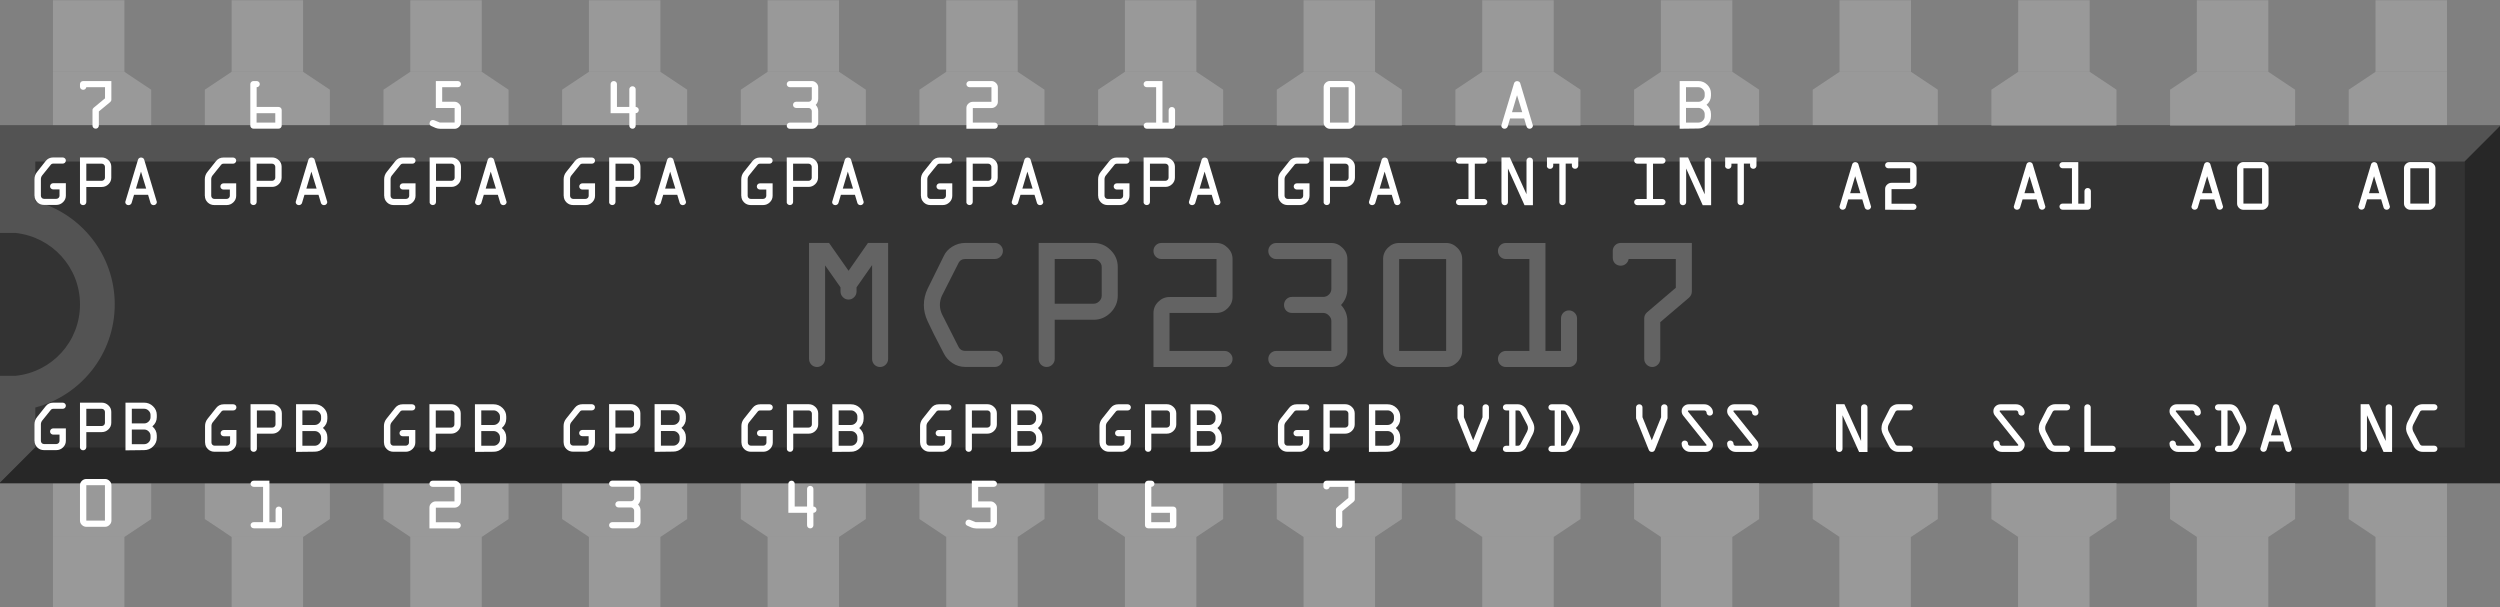 <!-- Created with Inkscape (http://www.inkscape.org/) --><svg xmlns:inkscape="http://www.inkscape.org/namespaces/inkscape" xmlns:sodipodi="http://sodipodi.sourceforge.net/DTD/sodipodi-0.dtd" xmlns="http://www.w3.org/2000/svg" xmlns:svg="http://www.w3.org/2000/svg" width="35.56mm" height="8.636mm" viewBox="0 0 35.56 8.636" version="1.1" id="svg5" inkscape:version="1.1.1 (3bf5ae0d25, 2021-09-20)" sodipodi:docname="input.svg">
  <rect x="0" y="0" width="35.56" height="8.636" fill="#808080" stroke="none"/>
  <sodipodi:namedview id="namedview7" pagecolor="#ffffff" bordercolor="#666666" borderopacity="1.0" inkscape:pageshadow="2" inkscape:pageopacity="0.0" inkscape:pagecheckerboard="0" inkscape:document-units="mm" showgrid="true" inkscape:zoom="8" inkscape:cx="58.4375" inkscape:cy="-2.6875" inkscape:window-width="1783" inkscape:window-height="1368" inkscape:window-x="1589" inkscape:window-y="1200" inkscape:window-maximized="0" inkscape:current-layer="breadboard" objecttolerance="20" inkscape:snap-global="true" inkscape:snap-nodes="true" inkscape:snap-others="true" inkscape:snap-to-guides="true" guidetolerance="10000" inkscape:snap-object-midpoints="true" inkscape:snap-bbox="true" inkscape:snap-bbox-midpoints="true" inkscape:snap-bbox-edge-midpoints="true" inkscape:object-nodes="false" inkscape:snap-center="true" fit-margin-top="0" fit-margin-left="0" fit-margin-right="0" fit-margin-bottom="0" showguides="true" inkscape:guide-bbox="true" inkscape:bbox-nodes="true" inkscape:bbox-paths="true">
    <inkscape:grid type="xygrid" id="grid9" spacingx="0.254" spacingy="0.254" originx="36.168" originy="-1.943"/>
    <sodipodi:guide position="0.1,2.959" orientation="1,0" id="guide137901"/>
  </sodipodi:namedview>
  <defs id="defs2">
    <linearGradient id="linearGradient2068" inkscape:swatch="solid">
      <stop style="stop-color:#7f3f98;stop-opacity:1;" offset="0" id="stop2066"/>
    </linearGradient>
  </defs>
  <g inkscape:label="Layer 1" inkscape:groupmode="layer" id="layer1" style="display:inline" transform="translate(36.041,-2.07)">
    <g id="breadboard" transform="matrix(1.086,0,0,1.055,0.497,0.501)">
      <g id="breadboard-5" transform="matrix(0.325,0,0,0.335,-34.823,-0.439)" style="display:inline" inkscape:label="original">
        <g id="g177390" inkscape:label="Pins">
          <path id="connector1pin" style="fill:#999999" d="m 5.76,27.36 h 2.88 v 2.88 H 5.76 Z"/>
          <path id="connector2pin" style="fill:#999999" d="m 12.96,27.36 h 2.88 v 2.88 h -2.88 z"/>
          <path id="connector3pin" style="fill:#999999" d="m 20.16,27.36 h 2.88 v 2.88 h -2.88 z"/>
          <path id="connector4pin" style="fill:#999999" d="m 27.36,27.36 h 2.88 v 2.88 h -2.88 z"/>
          <path id="connector5pin" style="fill:#999999" d="m 34.56,27.36 h 2.88 v 2.88 h -2.88 z"/>
          <path id="connector6pin" style="fill:#999999" d="m 41.76,27.36 h 2.88 v 2.88 h -2.88 z"/>
          <path id="connector7pin" style="fill:#999999" d="m 48.96,27.36 h 2.88 v 2.88 h -2.88 z"/>
          <path id="connector8pin" style="fill:#999999" d="m 56.16,27.36 h 2.88 v 2.88 h -2.88 z"/>
          <path id="connector9pin" style="fill:#999999" d="m 63.36,27.36 h 2.88 v 2.88 h -2.88 z"/>
          <path id="connector10pin" style="fill:#999999" d="m 70.56,27.36 h 2.88 v 2.88 h -2.88 z"/>
          <path id="connector11pin" style="fill:#999999" d="m 77.754,27.36 h 2.88 v 2.88 h -2.88 z"/>
          <path id="connector12pin" style="fill:#999999" d="m 84.954,27.36 h 2.88 v 2.88 h -2.88 z"/>
          <path id="connector13pin" style="fill:#999999" d="m 92.16,27.36 h 2.88 v 2.88 h -2.88 z"/>
          <path id="connector14pin" style="fill:#999999" d="M 99.36,27.36 H 102.24 v 2.88 h -2.88 z"/>
          <path id="connector15pin" style="fill:#999999" d="M 99.36,5.76 H 102.24 v 2.88 h -2.88 z"/>
          <path id="connector16pin" style="fill:#999999" d="m 92.16,5.76 h 2.88 v 2.88 h -2.88 z"/>
          <path id="connector17pin" style="fill:#999999" d="m 84.96,5.76 h 2.88 v 2.88 h -2.88 z"/>
          <path id="connector18pin" style="fill:#999999" d="m 77.76,5.76 h 2.88 v 2.88 h -2.88 z"/>
          <path id="connector19pin" style="fill:#999999" d="m 70.56,5.76 h 2.88 v 2.88 h -2.88 z"/>
          <path id="connector20pin" style="fill:#999999" d="m 63.36,5.76 h 2.88 v 2.88 h -2.88 z"/>
          <path id="connector21pin" style="fill:#999999" d="m 56.16,5.76 h 2.88 v 2.88 h -2.88 z"/>
          <path id="connector22pin" style="fill:#999999" d="m 48.96,5.76 h 2.88 v 2.88 h -2.88 z"/>
          <path id="connector23pin" style="fill:#999999" d="m 41.76,5.76 h 2.88 v 2.88 h -2.88 z"/>
          <path id="connector24pin" style="fill:#999999" d="m 34.56,5.76 h 2.88 v 2.88 h -2.88 z"/>
          <path id="connector25pin" style="fill:#999999" d="m 27.36,5.76 h 2.88 v 2.88 h -2.88 z"/>
          <path id="connector26pin" style="fill:#999999" d="m 20.16,5.76 h 2.88 v 2.88 h -2.88 z"/>
          <path id="connector27pin" style="fill:#999999" d="m 12.96,5.76 h 2.88 v 2.88 h -2.88 z"/>
          <path id="connector28pin" style="fill:#999999" d="M 5.76,5.76 H 8.64 V 8.64 H 5.76 Z"/>
        </g>
        <path d="M 12.96,27.36 11.88,26.64 V 25.2 h 5.04 v 1.44 l -1.08,0.72" id="path5756" fill-opacity="1" style="color:#000000;display:inline;overflow:visible;visibility:visible;fill-rule:nonzero;marker:none;enable-background:accumulate" stroke="none" stroke-width="0" fill="#999999"/>
        <path d="M 5.76,27.36 V 25.2 h 3.96 v 1.44 l -1.08,0.72" id="path5758" fill-opacity="1" style="color:#000000;display:inline;overflow:visible;visibility:visible;fill-rule:nonzero;marker:none;enable-background:accumulate" stroke="none" stroke-width="0" fill="#999999"/>
        <path d="M 20.16,27.36 19.08,26.64 V 25.2 h 5.04 v 1.44 l -1.08,0.72" id="path5760" fill-opacity="1" style="color:#000000;display:inline;overflow:visible;visibility:visible;fill-rule:nonzero;marker:none;enable-background:accumulate" stroke="none" stroke-width="0" fill="#999999"/>
        <path d="M 27.36,27.36 26.28,26.64 V 25.2 h 5.04 v 1.44 l -1.08,0.72" id="path5762" fill-opacity="1" style="color:#000000;display:inline;overflow:visible;visibility:visible;fill-rule:nonzero;marker:none;enable-background:accumulate" stroke="none" stroke-width="0" fill="#999999"/>
        <path d="M 34.56,27.36 33.48,26.64 V 25.2 h 5.04 v 1.44 l -1.08,0.72" id="path5764" fill-opacity="1" style="color:#000000;display:inline;overflow:visible;visibility:visible;fill-rule:nonzero;marker:none;enable-background:accumulate" stroke="none" stroke-width="0" fill="#999999"/>
        <path d="M 41.76,27.36 40.68,26.64 V 25.2 h 5.04 v 1.44 l -1.08,0.72" id="path5766" fill-opacity="1" style="color:#000000;display:inline;overflow:visible;visibility:visible;fill-rule:nonzero;marker:none;enable-background:accumulate" stroke="none" stroke-width="0" fill="#999999"/>
        <path d="M 48.96,27.36 47.88,26.64 V 25.2 h 5.04 v 1.44 l -1.08,0.72" id="path5768" fill-opacity="1" style="color:#000000;display:inline;overflow:visible;visibility:visible;fill-rule:nonzero;marker:none;enable-background:accumulate" stroke="none" stroke-width="0" fill="#999999"/>
        <path d="M 102.24,27.36 V 25.2 h -3.96 v 1.44 l 1.08,0.72" id="path5770" fill-opacity="1" style="color:#000000;display:inline;overflow:visible;visibility:visible;fill-rule:nonzero;marker:none;enable-background:accumulate" stroke="none" stroke-width="0" fill="#999999"/>
        <path d="m 12.96,8.64 -1.08,0.72 v 1.44 h 5.04 V 9.36 L 15.84,8.64" id="path5772" fill-opacity="1" style="color:#000000;display:inline;overflow:visible;visibility:visible;fill-rule:nonzero;marker:none;enable-background:accumulate" stroke="none" stroke-width="0" fill="#999999"/>
        <path d="M 5.76,8.64 V 10.8 H 9.72 V 9.36 L 8.64,8.64" id="path5774" fill-opacity="1" style="color:#000000;display:inline;overflow:visible;visibility:visible;fill-rule:nonzero;marker:none;enable-background:accumulate" stroke="none" stroke-width="0" fill="#999999"/>
        <path d="m 20.16,8.64 -1.08,0.72 v 1.44 h 5.04 V 9.36 L 23.04,8.64" id="path5776" fill-opacity="1" style="color:#000000;display:inline;overflow:visible;visibility:visible;fill-rule:nonzero;marker:none;enable-background:accumulate" stroke="none" stroke-width="0" fill="#999999"/>
        <path d="m 27.36,8.64 -1.08,0.72 v 1.44 h 5.04 V 9.36 L 30.24,8.64" id="path5778" fill-opacity="1" style="color:#000000;display:inline;overflow:visible;visibility:visible;fill-rule:nonzero;marker:none;enable-background:accumulate" stroke="none" stroke-width="0" fill="#999999"/>
        <path d="m 34.56,8.64 -1.08,0.72 v 1.44 h 5.04 V 9.36 L 37.44,8.64" id="path5780" fill-opacity="1" style="color:#000000;display:inline;overflow:visible;visibility:visible;fill-rule:nonzero;marker:none;enable-background:accumulate" stroke="none" stroke-width="0" fill="#999999"/>
        <path d="m 41.76,8.64 -1.08,0.72 v 1.44 h 5.04 V 9.36 L 44.64,8.64" id="path5782" fill-opacity="1" style="color:#000000;display:inline;overflow:visible;visibility:visible;fill-rule:nonzero;marker:none;enable-background:accumulate" stroke="none" stroke-width="0" fill="#999999"/>
        <path d="m 77.76,8.64 -1.08,0.72 v 1.44 h 5.04 V 9.36 L 80.64,8.64" id="path5784" fill-opacity="1" style="color:#000000;display:inline;overflow:visible;visibility:visible;fill-rule:nonzero;marker:none;enable-background:accumulate" stroke="none" stroke-width="0" fill="#999999"/>
        <path d="M 102.24,8.64 V 10.8 H 98.28 V 9.36 l 1.08,-0.72" id="path5786" fill-opacity="1" style="color:#000000;display:inline;overflow:visible;visibility:visible;fill-rule:nonzero;marker:none;enable-background:accumulate" stroke="none" stroke-width="0" fill="#999999"/>
        <path id="rect5716" style="display:inline;fill:#333333;fill-rule:evenodd" d="M 3.6,10.793 H 104.4 V 25.2 H 3.6 Z"/>
        <g transform="translate(7.208,-360.48)" id="g40952">
          <g xml:space="preserve" id="text5796" fill-opacity="1" style="font-style:normal;font-variant:normal;font-weight:normal;font-stretch:normal;line-height:125%;font-family:OCRA;-inkscape-font-specification:OCRA;text-align:center;letter-spacing:0px;word-spacing:0px;text-anchor:middle;display:inline" stroke="none" font-size="6.4px" fill="#000000">
<g id="tspan5798" fill-opacity="1" fill="#e2e2e2">
<g aria-label="MCP23017" id="tspan7125" style="fill:#ffffff;fill-opacity:0.235"><path d="m 29.023,380.674 v -4.666 h 0.806 l 0.787,1.12 0.781,-1.12 h 0.813 v 4.666 q 0,0.134 -0.096,0.23 -0.096,0.096 -0.23,0.096 -0.134,0 -0.23,-0.096 -0.09,-0.096 -0.09,-0.23 v -3.776 l -0.627,0.896 v 0.166 q 0,0.134 -0.096,0.23 -0.096,0.096 -0.224,0.096 -0.134,0 -0.23,-0.096 -0.096,-0.096 -0.096,-0.23 v -0.166 l -0.621,-0.883 v 3.763 q 0,0.134 -0.096,0.23 -0.096,0.096 -0.23,0.096 -0.134,0 -0.23,-0.096 -0.09,-0.096 -0.09,-0.23 z" style="font-size:6.4px;-inkscape-font-specification:'OCRA, Normal'" id="path996"/><path d="m 33.65,378.504 q 0,-0.339 0.154,-0.659 l 0.646,-1.306 q 0.102,-0.23 0.339,-0.378 0.243,-0.154 0.531,-0.154 h 1.19 q 0.134,0 0.23,0.096 0.096,0.096 0.096,0.224 0,0.134 -0.096,0.23 -0.096,0.096 -0.23,0.096 h -1.19 q -0.198,0 -0.282,0.179 l -0.659,1.299 q -0.083,0.179 -0.083,0.371 0,0.192 0.083,0.371 l 0.659,1.299 q 0.083,0.179 0.282,0.179 h 1.19 q 0.134,0 0.23,0.096 0.096,0.096 0.096,0.224 0,0.134 -0.096,0.23 -0.096,0.096 -0.23,0.096 h -1.19 q -0.282,0 -0.518,-0.154 -0.23,-0.154 -0.346,-0.384 -0.474,-0.902 -0.653,-1.299 -0.154,-0.326 -0.154,-0.659 z" style="font-size:6.4px;-inkscape-font-specification:'OCRA, Normal'" id="path998"/><path d="m 38.277,380.674 v -4.666 h 2.214 q 0.397,0 0.685,0.288 0.288,0.282 0.288,0.678 v 1.152 q 0,0.397 -0.288,0.685 -0.288,0.288 -0.685,0.288 h -1.568 v 1.574 q 0,0.134 -0.096,0.23 -0.096,0.096 -0.23,0.096 -0.134,0 -0.23,-0.096 -0.09,-0.096 -0.09,-0.23 z m 0.646,-2.221 h 1.568 q 0.128,0 0.224,-0.096 0.102,-0.096 0.102,-0.23 v -1.152 q 0,-0.128 -0.102,-0.224 -0.096,-0.096 -0.224,-0.096 h -1.568 z" style="font-size:6.4px;-inkscape-font-specification:'OCRA, Normal'" id="path1000"/><path d="m 42.904,381 v -2.176 q 0,-0.262 0.192,-0.448 0.192,-0.192 0.454,-0.192 h 1.894 v -1.53 h -2.221 q -0.134,0 -0.23,-0.096 -0.09,-0.096 -0.09,-0.23 0,-0.128 0.09,-0.224 0.096,-0.096 0.23,-0.096 h 2.221 q 0.256,0 0.448,0.192 0.198,0.192 0.198,0.454 v 1.53 q 0,0.256 -0.192,0.448 -0.192,0.192 -0.454,0.192 h -1.894 v 1.53 h 2.214 q 0.134,0 0.23,0.096 0.096,0.096 0.096,0.224 0,0.134 -0.096,0.23 -0.096,0.096 -0.23,0.096 z" style="font-size:6.4px;-inkscape-font-specification:'OCRA, Normal'" id="path1002"/><path d="m 47.531,380.674 q 0,-0.128 0.09,-0.224 0.096,-0.096 0.23,-0.096 h 2.221 v -1.203 q 0,-0.128 -0.102,-0.224 -0.096,-0.102 -0.224,-0.102 h -1.261 q -0.134,0 -0.23,-0.09 -0.09,-0.096 -0.09,-0.23 0,-0.134 0.09,-0.23 0.096,-0.096 0.23,-0.096 h 1.261 q 0.134,0 0.23,-0.096 0.096,-0.096 0.096,-0.224 v -1.203 h -2.221 q -0.134,0 -0.23,-0.096 -0.09,-0.096 -0.09,-0.23 0,-0.128 0.09,-0.224 0.096,-0.096 0.23,-0.096 h 2.221 q 0.256,0 0.448,0.192 0.198,0.192 0.198,0.454 v 1.203 q 0,0.371 -0.256,0.646 0.256,0.275 0.256,0.646 v 1.203 q 0,0.262 -0.198,0.454 -0.192,0.192 -0.448,0.192 h -2.221 q -0.134,0 -0.23,-0.096 -0.09,-0.096 -0.09,-0.23 z" style="font-size:6.4px;-inkscape-font-specification:'OCRA, Normal'" id="path1004"/><path d="m 52.158,380.354 v -3.699 q 0,-0.262 0.192,-0.454 0.192,-0.192 0.454,-0.192 h 1.894 q 0.256,0 0.448,0.192 0.198,0.192 0.198,0.454 v 3.699 q 0,0.262 -0.198,0.454 -0.192,0.192 -0.448,0.192 h -1.894 q -0.262,0 -0.454,-0.192 -0.192,-0.192 -0.192,-0.454 z m 0.646,0 h 1.894 v -3.699 h -1.894 z" style="font-size:6.4px;-inkscape-font-specification:'OCRA, Normal'" id="path1006"/><path d="m 56.786,380.674 q 0,-0.128 0.09,-0.224 0.096,-0.096 0.23,-0.096 h 0.947 v -3.699 h -0.947 q -0.134,0 -0.23,-0.096 -0.09,-0.096 -0.09,-0.23 0,-0.128 0.09,-0.224 0.096,-0.096 0.23,-0.096 h 1.594 v 4.346 h 0.627 v -1.306 q 0,-0.134 0.09,-0.23 0.096,-0.096 0.23,-0.096 0.134,0 0.23,0.096 0.096,0.096 0.096,0.23 v 1.626 q 0,0.134 -0.096,0.23 -0.096,0.096 -0.23,0.096 h -2.541 q -0.134,0 -0.23,-0.096 -0.09,-0.096 -0.09,-0.23 z" style="font-size:6.4px;-inkscape-font-specification:'OCRA, Normal'" id="path1008"/><path d="m 61.413,376.603 v -0.275 q 0,-0.128 0.09,-0.224 0.096,-0.096 0.23,-0.096 h 2.867 v 1.952 q 0,0.147 -0.115,0.25 l -1.158,0.986 v 1.478 q 0,0.134 -0.096,0.23 -0.096,0.096 -0.224,0.096 -0.134,0 -0.23,-0.096 -0.096,-0.096 -0.096,-0.23 v -1.626 q 0,-0.147 0.115,-0.25 l 1.158,-0.986 v -1.158 h -1.901 q -0.019,0.115 -0.109,0.192 -0.09,0.077 -0.211,0.077 -0.134,0 -0.23,-0.09 -0.09,-0.096 -0.09,-0.23 z" style="font-size:6.4px;-inkscape-font-specification:'OCRA, Normal'" id="path1010"/></g>
</g>
</g>
        </g>
        <path d="M 56.16,27.36 55.08,26.64 V 25.2 h 5.04 v 1.44 l -1.08,0.72" id="path3050" fill-opacity="1" style="color:#000000;display:inline;overflow:visible;visibility:visible;fill-rule:nonzero;marker:none;enable-background:accumulate" stroke="none" stroke-width="0" fill="#999999"/>
        <path d="M 63.36,27.36 62.28,26.64 V 25.2 h 5.04 v 1.44 l -1.08,0.72" id="path3052" fill-opacity="1" style="color:#000000;display:inline;overflow:visible;visibility:visible;fill-rule:nonzero;marker:none;enable-background:accumulate" stroke="none" stroke-width="0" fill="#999999"/>
        <path d="m 92.16,8.64 -1.08,0.72 v 1.44 h 5.04 V 9.36 L 95.04,8.64" id="path3054" fill-opacity="1" style="color:#000000;display:inline;overflow:visible;visibility:visible;fill-rule:nonzero;marker:none;enable-background:accumulate" stroke="none" stroke-width="0" fill="#999999"/>
        <path d="m 84.96,8.64 -1.08,0.72 v 1.44 h 5.04 V 9.36 L 87.84,8.64" id="path3056" fill-opacity="1" style="color:#000000;display:inline;overflow:visible;visibility:visible;fill-rule:nonzero;marker:none;enable-background:accumulate" stroke="none" stroke-width="0" fill="#999999"/>
        <path d="m 3.6,10.8 v 0.725 3.6 h 0.65 c 1.459,0.154 2.6,1.374 2.6,2.875 0,1.505 -1.135,2.727 -2.6,2.875 H 3.6 V 25.2 l 1.45,-1.45 v -1.6 c 1.841,-0.486 3.2,-2.158 3.2,-4.15 0,-1.992 -1.359,-3.664 -3.2,-4.15 v -1.6 h 69.1 28.8 L 104.4,10.8 H 75.6 74.15 4.325 Z" id="path3842" fill-opacity="0.157" style="color:#000000;font-style:normal;font-variant:normal;font-weight:normal;font-stretch:normal;line-height:normal;font-family:OCRA;-inkscape-font-specification:OCRA;text-indent:0;text-align:start;text-decoration:none;text-decoration-line:none;letter-spacing:normal;word-spacing:normal;text-transform:none;writing-mode:lr-tb;direction:ltr;baseline-shift:baseline;text-anchor:start;display:inline;overflow:visible;visibility:visible;marker:none;enable-background:accumulate" stroke="none" font-size="medium" stroke-width="1.417" fill="#ffffff"/>
        <path d="M 3.6,25.2 H 104.4 V 10.8 l -1.44,1.44 V 23.76 H 5.04 L 3.6,25.2" id="path7926" fill-opacity="0.235" style="color:#000000;display:inline;overflow:visible;visibility:visible;marker:none;enable-background:accumulate" stroke="none" stroke-width="0.144" fill="#000000"/>
        <path d="M 70.56,27.36 69.48,26.64 V 25.2 h 5.04 v 1.44 l -1.08,0.72" id="path8471" fill-opacity="1" style="color:#000000;display:inline;overflow:visible;visibility:visible;fill-rule:nonzero;marker:none;enable-background:accumulate" stroke="none" stroke-width="0" fill="#999999"/>
        <path d="M 77.76,27.36 76.68,26.64 V 25.2 h 5.04 v 1.44 l -1.08,0.72" id="path8473" fill-opacity="1" style="color:#000000;display:inline;overflow:visible;visibility:visible;fill-rule:nonzero;marker:none;enable-background:accumulate" stroke="none" stroke-width="0" fill="#999999"/>
        <path d="M 84.96,27.36 83.88,26.64 V 25.2 h 5.04 v 1.44 l -1.08,0.72" id="path8475" fill-opacity="1" style="color:#000000;display:inline;overflow:visible;visibility:visible;fill-rule:nonzero;marker:none;enable-background:accumulate" stroke="none" stroke-width="0" fill="#999999"/>
        <path d="M 92.16,27.36 91.08,26.64 V 25.2 h 5.04 v 1.44 l -1.08,0.72" id="path8477" fill-opacity="1" style="color:#000000;display:inline;overflow:visible;visibility:visible;fill-rule:nonzero;marker:none;enable-background:accumulate" stroke="none" stroke-width="0" fill="#999999"/>
        <path d="m 48.96,8.64 -1.08,0.72 v 1.44 h 5.04 V 9.36 L 51.84,8.64" id="path8479" fill-opacity="1" style="color:#000000;display:inline;overflow:visible;visibility:visible;fill-rule:nonzero;marker:none;enable-background:accumulate" stroke="none" stroke-width="0" fill="#999999"/>
        <path d="m 63.36,8.64 -1.08,0.72 v 1.44 h 5.04 V 9.36 L 66.24,8.64" id="path8481" fill-opacity="1" style="color:#000000;display:inline;overflow:visible;visibility:visible;fill-rule:nonzero;marker:none;enable-background:accumulate" stroke="none" stroke-width="0" fill="#999999"/>
        <path d="m 56.16,8.64 -1.08,0.72 v 1.44 h 5.04 V 9.36 L 59.04,8.64" id="path8483" fill-opacity="1" style="color:#000000;display:inline;overflow:visible;visibility:visible;fill-rule:nonzero;marker:none;enable-background:accumulate" stroke="none" stroke-width="0" fill="#999999"/>
        <path d="m 70.56,8.64 -1.08,0.72 v 1.44 h 5.04 V 9.36 L 73.44,8.64" id="path8485" fill-opacity="1" style="color:#000000;display:inline;overflow:visible;visibility:visible;fill-rule:nonzero;marker:none;enable-background:accumulate" stroke="none" stroke-width="0" fill="#999999"/>
      </g>
      <g id="g125744" inkscape:label="PinNames" transform="translate(2.119,-1.233)">
        <g aria-label="GPB 0" id="text49490" style="font-size:0.824px;line-height:1.25;font-family:OCRA;-inkscape-font-specification:'OCRA, Normal';text-align:center;text-anchor:middle;stroke-width:0.265">
          <path d="M -35.312,8.666 V 8.443 q 0,-0.057 0.035,-0.101 l 0.112,-0.145 q 0.037,-0.048 0.099,-0.048 h 0.123 q 0.017,0 0.03,0.012 0.012,0.012 0.012,0.029 0,0.017 -0.012,0.03 -0.012,0.012 -0.03,0.012 h -0.123 q -0.021,0 -0.033,0.016 l -0.112,0.143 q -0.017,0.023 -0.017,0.051 v 0.223 q 0,0.017 0.012,0.03 0.012,0.012 0.029,0.012 h 0.161 q 0.016,0 0.029,-0.012 0.013,-0.012 0.013,-0.03 v -0.085 h -0.082 q -0.017,0 -0.03,-0.012 -0.012,-0.012 -0.012,-0.03 0,-0.017 0.012,-0.03 0.012,-0.012 0.03,-0.012 h 0.165 v 0.168 q 0,0.051 -0.037,0.088 -0.037,0.037 -0.088,0.037 h -0.161 q -0.052,0 -0.088,-0.036 -0.036,-0.037 -0.036,-0.089 z" style="fill:#ffffff" id="path1013"/>
          <path d="M -34.716,8.75 V 8.149 h 0.285 q 0.051,0 0.088,0.037 0.037,0.036 0.037,0.087 v 0.148 q 0,0.051 -0.037,0.088 -0.037,0.037 -0.088,0.037 h -0.202 v 0.203 q 0,0.017 -0.012,0.03 -0.012,0.012 -0.03,0.012 -0.017,0 -0.03,-0.012 -0.012,-0.012 -0.012,-0.03 z m 0.083,-0.286 h 0.202 q 0.016,0 0.029,-0.012 0.013,-0.012 0.013,-0.03 V 8.273 q 0,-0.016 -0.013,-0.029 -0.012,-0.012 -0.029,-0.012 h -0.202 z" style="fill:#ffffff" id="path1015"/>
          <path d="M -34.12,8.792 V 8.149 h 0.244 q 0.068,0 0.117,0.049 0.049,0.049 0.049,0.117 v 0.03 q 0,0.073 -0.058,0.124 0.058,0.051 0.058,0.124 v 0.03 q 0,0.068 -0.049,0.117 -0.049,0.049 -0.117,0.049 z m 0.083,-0.083 h 0.161 q 0.034,0 0.059,-0.025 0.025,-0.026 0.025,-0.059 v -0.03 q 0,-0.034 -0.025,-0.059 -0.025,-0.025 -0.059,-0.025 h -0.161 z m 0,-0.28 h 0.161 q 0.034,0 0.059,-0.025 0.025,-0.025 0.025,-0.058 V 8.315 q 0,-0.033 -0.025,-0.058 -0.025,-0.026 -0.059,-0.026 h -0.161 z" style="fill:#ffffff" id="path1017"/>
          <path d="M -34.716,9.739 V 9.262 q 0,-0.034 0.025,-0.059 0.025,-0.025 0.059,-0.025 h 0.244 q 0.033,0 0.058,0.025 0.026,0.025 0.026,0.059 V 9.739 q 0,0.034 -0.026,0.059 -0.025,0.025 -0.058,0.025 h -0.244 q -0.034,0 -0.059,-0.025 -0.025,-0.025 -0.025,-0.059 z m 0.083,0 h 0.244 V 9.262 h -0.244 z" style="fill:#ffffff" id="path1019"/>
        </g>
        <g aria-label="GPB 1" id="text49490-8" style="font-size:0.824px;line-height:1.25;font-family:OCRA;-inkscape-font-specification:'OCRA, Normal';text-align:center;text-anchor:middle;display:inline;stroke-width:0.265">
          <path d="M -33.078,8.688 V 8.465 q 0,-0.057 0.035,-0.101 l 0.112,-0.145 q 0.037,-0.048 0.099,-0.048 h 0.123 q 0.017,0 0.03,0.012 0.012,0.012 0.012,0.029 0,0.017 -0.012,0.03 -0.012,0.012 -0.03,0.012 h -0.123 q -0.021,0 -0.033,0.016 l -0.112,0.143 q -0.017,0.023 -0.017,0.051 v 0.223 q 0,0.017 0.012,0.03 0.012,0.012 0.029,0.012 h 0.161 q 0.016,0 0.029,-0.012 0.013,-0.012 0.013,-0.03 v -0.085 h -0.082 q -0.017,0 -0.03,-0.012 -0.012,-0.012 -0.012,-0.03 0,-0.017 0.012,-0.03 0.012,-0.012 0.03,-0.012 h 0.165 v 0.168 q 0,0.051 -0.037,0.088 -0.037,0.037 -0.088,0.037 h -0.161 q -0.052,0 -0.088,-0.036 -0.036,-0.037 -0.036,-0.089 z" style="fill:#ffffff" id="path1022"/>
          <path d="M -32.482,8.771 V 8.17 h 0.285 q 0.051,0 0.088,0.037 0.037,0.036 0.037,0.087 v 0.148 q 0,0.051 -0.037,0.088 -0.037,0.037 -0.088,0.037 h -0.202 v 0.203 q 0,0.017 -0.012,0.03 -0.012,0.012 -0.03,0.012 -0.017,0 -0.03,-0.012 -0.012,-0.012 -0.012,-0.03 z m 0.083,-0.286 h 0.202 q 0.016,0 0.029,-0.012 0.013,-0.012 0.013,-0.03 V 8.295 q 0,-0.016 -0.013,-0.029 -0.012,-0.012 -0.029,-0.012 h -0.202 z" style="fill:#ffffff" id="path1024"/>
          <path d="M -31.886,8.813 V 8.17 h 0.244 q 0.068,0 0.117,0.049 0.049,0.049 0.049,0.117 v 0.03 q 0,0.073 -0.058,0.124 0.058,0.051 0.058,0.124 v 0.03 q 0,0.068 -0.049,0.117 -0.049,0.049 -0.117,0.049 z m 0.083,-0.083 h 0.161 q 0.034,0 0.059,-0.025 0.025,-0.026 0.025,-0.059 v -0.03 q 0,-0.034 -0.025,-0.059 -0.025,-0.025 -0.059,-0.025 h -0.161 z m 0,-0.28 h 0.161 q 0.034,0 0.059,-0.025 0.025,-0.025 0.025,-0.058 v -0.03 q 0,-0.033 -0.025,-0.058 -0.025,-0.026 -0.059,-0.026 h -0.161 z" style="fill:#ffffff" id="path1026"/>
          <path d="m -32.482,9.801 q 0,-0.016 0.012,-0.029 0.012,-0.012 0.03,-0.012 h 0.122 V 9.284 h -0.122 q -0.017,0 -0.03,-0.012 -0.012,-0.012 -0.012,-0.03 0,-0.016 0.012,-0.029 0.012,-0.012 0.03,-0.012 h 0.205 v 0.56 h 0.081 V 9.592 q 0,-0.017 0.012,-0.03 0.012,-0.012 0.03,-0.012 0.017,0 0.03,0.012 0.012,0.012 0.012,0.03 v 0.209 q 0,0.017 -0.012,0.03 -0.012,0.012 -0.03,0.012 h -0.327 q -0.017,0 -0.03,-0.012 -0.012,-0.012 -0.012,-0.03 z" style="fill:#ffffff" id="path1028"/>
        </g>
        <g aria-label="GPB 2" id="text49490-8-0" style="font-size:0.824px;line-height:1.25;font-family:OCRA;-inkscape-font-specification:'OCRA, Normal';text-align:center;text-anchor:middle;display:inline;stroke-width:0.265">
          <path d="M -30.735,8.688 V 8.465 q 0,-0.057 0.035,-0.101 l 0.112,-0.145 q 0.037,-0.048 0.099,-0.048 h 0.123 q 0.017,0 0.03,0.012 0.012,0.012 0.012,0.029 0,0.017 -0.012,0.03 -0.012,0.012 -0.03,0.012 h -0.123 q -0.021,0 -0.033,0.016 l -0.112,0.143 q -0.017,0.023 -0.017,0.051 v 0.223 q 0,0.017 0.012,0.03 0.012,0.012 0.029,0.012 h 0.161 q 0.016,0 0.029,-0.012 0.013,-0.012 0.013,-0.03 v -0.085 h -0.082 q -0.017,0 -0.03,-0.012 -0.012,-0.012 -0.012,-0.03 0,-0.017 0.012,-0.03 0.012,-0.012 0.03,-0.012 h 0.165 v 0.168 q 0,0.051 -0.037,0.088 -0.037,0.037 -0.088,0.037 h -0.161 q -0.052,0 -0.088,-0.036 -0.036,-0.037 -0.036,-0.089 z" style="fill:#ffffff" id="path1031"/>
          <path d="m -30.139,8.771 v -0.601 h 0.285 q 0.051,0 0.088,0.037 0.037,0.036 0.037,0.087 v 0.148 q 0,0.051 -0.037,0.088 -0.037,0.037 -0.088,0.037 h -0.202 v 0.203 q 0,0.017 -0.012,0.03 -0.012,0.012 -0.03,0.012 -0.017,0 -0.03,-0.012 -0.012,-0.012 -0.012,-0.03 z m 0.083,-0.286 h 0.202 q 0.016,0 0.029,-0.012 0.013,-0.012 0.013,-0.03 V 8.295 q 0,-0.016 -0.013,-0.029 -0.012,-0.012 -0.029,-0.012 h -0.202 z" style="fill:#ffffff" id="path1033"/>
          <path d="M -29.543,8.813 V 8.171 h 0.244 q 0.068,0 0.117,0.049 0.049,0.049 0.049,0.117 v 0.03 q 0,0.073 -0.058,0.124 0.058,0.051 0.058,0.124 v 0.03 q 0,0.068 -0.049,0.117 -0.049,0.049 -0.117,0.049 z m 0.083,-0.083 h 0.161 q 0.034,0 0.059,-0.025 0.025,-0.026 0.025,-0.059 v -0.03 q 0,-0.034 -0.025,-0.059 -0.025,-0.025 -0.059,-0.025 h -0.161 z m 0,-0.28 h 0.161 q 0.034,0 0.059,-0.025 0.025,-0.025 0.025,-0.058 v -0.03 q 0,-0.033 -0.025,-0.058 -0.025,-0.026 -0.059,-0.026 h -0.161 z" style="fill:#ffffff" id="path1035"/>
          <path d="M -30.139,9.844 V 9.563 q 0,-0.034 0.025,-0.058 0.025,-0.025 0.059,-0.025 h 0.244 V 9.284 h -0.286 q -0.017,0 -0.03,-0.012 -0.012,-0.012 -0.012,-0.03 0,-0.016 0.012,-0.029 0.012,-0.012 0.03,-0.012 h 0.286 q 0.033,0 0.058,0.025 0.026,0.025 0.026,0.059 v 0.197 q 0,0.033 -0.025,0.058 -0.025,0.025 -0.059,0.025 h -0.244 v 0.197 h 0.285 q 0.017,0 0.03,0.012 0.012,0.012 0.012,0.029 0,0.017 -0.012,0.03 -0.012,0.012 -0.03,0.012 z" style="fill:#ffffff" id="path1037"/>
        </g>
        <g aria-label="GPB 3" transform="scale(1,1)" id="text49490-8-8" style="font-size:0.824px;line-height:1.25;font-family:OCRA;-inkscape-font-specification:'OCRA, Normal';text-align:center;text-anchor:middle;display:inline;stroke-width:0.265">
          <path d="M -28.382,8.687 V 8.464 q 0,-0.057 0.035,-0.101 l 0.112,-0.145 q 0.037,-0.048 0.099,-0.048 h 0.123 q 0.017,0 0.03,0.012 0.012,0.012 0.012,0.029 0,0.017 -0.012,0.03 -0.012,0.012 -0.03,0.012 h -0.123 q -0.021,0 -0.033,0.016 l -0.112,0.143 q -0.017,0.023 -0.017,0.051 v 0.223 q 0,0.017 0.012,0.03 0.012,0.012 0.029,0.012 h 0.161 q 0.016,0 0.029,-0.012 0.013,-0.012 0.013,-0.03 v -0.085 h -0.082 q -0.017,0 -0.03,-0.012 -0.012,-0.012 -0.012,-0.03 0,-0.017 0.012,-0.03 0.012,-0.012 0.03,-0.012 h 0.165 v 0.168 q 0,0.051 -0.037,0.088 -0.037,0.037 -0.088,0.037 h -0.161 q -0.052,0 -0.088,-0.036 -0.036,-0.037 -0.036,-0.089 z" style="fill:#ffffff" id="path1040"/>
          <path d="M -27.786,8.77 V 8.169 h 0.285 q 0.051,0 0.088,0.037 0.037,0.036 0.037,0.087 v 0.148 q 0,0.051 -0.037,0.088 -0.037,0.037 -0.088,0.037 h -0.202 v 0.203 q 0,0.017 -0.012,0.03 -0.012,0.012 -0.03,0.012 -0.017,0 -0.03,-0.012 -0.012,-0.012 -0.012,-0.03 z m 0.083,-0.286 h 0.202 q 0.016,0 0.029,-0.012 0.013,-0.012 0.013,-0.03 V 8.294 q 0,-0.016 -0.013,-0.029 -0.012,-0.012 -0.029,-0.012 h -0.202 z" style="fill:#ffffff" id="path1042"/>
          <path d="M -27.19,8.812 V 8.169 h 0.244 q 0.068,0 0.117,0.049 0.049,0.049 0.049,0.117 v 0.03 q 0,0.073 -0.058,0.124 0.058,0.051 0.058,0.124 v 0.03 q 0,0.068 -0.049,0.117 -0.049,0.049 -0.117,0.049 z m 0.083,-0.083 h 0.161 q 0.034,0 0.059,-0.025 0.025,-0.026 0.025,-0.059 v -0.03 q 0,-0.034 -0.025,-0.059 -0.025,-0.025 -0.059,-0.025 h -0.161 z m 0,-0.28 h 0.161 q 0.034,0 0.059,-0.025 0.025,-0.025 0.025,-0.058 v -0.03 q 0,-0.033 -0.025,-0.058 -0.025,-0.026 -0.059,-0.026 h -0.161 z" style="fill:#ffffff" id="path1044"/>
          <path d="m -27.786,9.801 q 0,-0.016 0.012,-0.029 0.012,-0.012 0.03,-0.012 h 0.286 V 9.604 q 0,-0.016 -0.013,-0.029 -0.012,-0.013 -0.029,-0.013 h -0.162 q -0.017,0 -0.03,-0.012 -0.012,-0.012 -0.012,-0.03 0,-0.017 0.012,-0.03 0.012,-0.012 0.03,-0.012 h 0.162 q 0.017,0 0.03,-0.012 0.012,-0.012 0.012,-0.029 V 9.283 h -0.286 q -0.017,0 -0.03,-0.012 -0.012,-0.012 -0.012,-0.03 0,-0.016 0.012,-0.029 0.012,-0.012 0.03,-0.012 h 0.286 q 0.033,0 0.058,0.025 0.026,0.025 0.026,0.059 v 0.155 q 0,0.048 -0.033,0.083 0.033,0.035 0.033,0.083 V 9.759 q 0,0.034 -0.026,0.059 -0.025,0.025 -0.058,0.025 h -0.286 q -0.017,0 -0.03,-0.012 -0.012,-0.012 -0.012,-0.03 z" style="fill:#ffffff" id="path1046"/>
        </g>
        <g aria-label="GPB 4" id="text49490-8-1" style="font-size:0.824px;line-height:1.25;font-family:OCRA;-inkscape-font-specification:'OCRA, Normal';text-align:center;text-anchor:middle;display:inline;stroke-width:0.265">
          <path d="M -26.053,8.688 V 8.465 q 0,-0.057 0.035,-0.101 l 0.112,-0.145 q 0.037,-0.048 0.099,-0.048 h 0.123 q 0.017,0 0.03,0.012 0.012,0.012 0.012,0.029 0,0.017 -0.012,0.03 -0.012,0.012 -0.03,0.012 h -0.123 q -0.021,0 -0.033,0.016 l -0.112,0.143 q -0.017,0.023 -0.017,0.051 v 0.223 q 0,0.017 0.012,0.03 0.012,0.012 0.029,0.012 h 0.161 q 0.016,0 0.029,-0.012 0.013,-0.012 0.013,-0.03 v -0.085 h -0.082 q -0.017,0 -0.03,-0.012 -0.012,-0.012 -0.012,-0.03 0,-0.017 0.012,-0.03 0.012,-0.012 0.03,-0.012 h 0.165 v 0.168 q 0,0.051 -0.037,0.088 -0.037,0.037 -0.088,0.037 h -0.161 q -0.052,0 -0.088,-0.036 -0.036,-0.037 -0.036,-0.089 z" style="fill:#ffffff" id="path1049"/>
          <path d="m -25.457,8.771 v -0.601 h 0.285 q 0.051,0 0.088,0.037 0.037,0.036 0.037,0.087 v 0.148 q 0,0.051 -0.037,0.088 -0.037,0.037 -0.088,0.037 h -0.202 v 0.203 q 0,0.017 -0.012,0.03 -0.012,0.012 -0.03,0.012 -0.017,0 -0.03,-0.012 -0.012,-0.012 -0.012,-0.03 z m 0.083,-0.286 h 0.202 q 0.016,0 0.029,-0.012 0.013,-0.012 0.013,-0.03 V 8.295 q 0,-0.016 -0.013,-0.029 -0.012,-0.012 -0.029,-0.012 h -0.202 z" style="fill:#ffffff" id="path1051"/>
          <path d="M -24.862,8.813 V 8.171 h 0.244 q 0.068,0 0.117,0.049 0.049,0.049 0.049,0.117 v 0.03 q 0,0.073 -0.058,0.124 0.058,0.051 0.058,0.124 v 0.03 q 0,0.068 -0.049,0.117 -0.049,0.049 -0.117,0.049 z m 0.083,-0.083 h 0.161 q 0.034,0 0.059,-0.025 0.025,-0.026 0.025,-0.059 v -0.03 q 0,-0.034 -0.025,-0.059 -0.025,-0.025 -0.059,-0.025 h -0.161 z m 0,-0.28 h 0.161 q 0.034,0 0.059,-0.025 0.025,-0.025 0.025,-0.058 v -0.03 q 0,-0.033 -0.025,-0.058 -0.025,-0.026 -0.059,-0.026 h -0.161 z" style="fill:#ffffff" id="path1053"/>
          <path d="M -25.438,9.634 V 9.242 q 0,-0.016 0.012,-0.029 0.012,-0.012 0.03,-0.012 0.017,0 0.029,0.012 0.012,0.012 0.012,0.029 v 0.308 h 0.162 V 9.312 q 0,-0.017 0.012,-0.029 0.012,-0.012 0.03,-0.012 0.016,0 0.029,0.012 0.012,0.012 0.012,0.029 v 0.238 q 0.017,0 0.029,0.012 0.012,0.012 0.012,0.03 0,0.017 -0.012,0.03 -0.012,0.012 -0.029,0.012 v 0.168 q 0,0.017 -0.012,0.03 -0.012,0.012 -0.029,0.012 -0.017,0 -0.03,-0.012 -0.012,-0.012 -0.012,-0.03 V 9.634 Z" style="fill:#ffffff" id="path1055"/>
        </g>
        <g aria-label="GPB 5" id="text49490-8-5" style="font-size:0.824px;line-height:1.25;font-family:OCRA;-inkscape-font-specification:'OCRA, Normal';text-align:center;text-anchor:middle;display:inline;stroke-width:0.265">
          <path d="M -23.713,8.688 V 8.465 q 0,-0.057 0.035,-0.101 l 0.112,-0.145 q 0.037,-0.048 0.099,-0.048 h 0.123 q 0.017,0 0.03,0.012 0.012,0.012 0.012,0.029 0,0.017 -0.012,0.03 -0.012,0.012 -0.03,0.012 h -0.123 q -0.021,0 -0.033,0.016 l -0.112,0.143 q -0.017,0.023 -0.017,0.051 v 0.223 q 0,0.017 0.012,0.03 0.012,0.012 0.029,0.012 h 0.161 q 0.016,0 0.029,-0.012 0.013,-0.012 0.013,-0.03 v -0.085 h -0.082 q -0.017,0 -0.03,-0.012 -0.012,-0.012 -0.012,-0.03 0,-0.017 0.012,-0.03 0.012,-0.012 0.03,-0.012 h 0.165 v 0.168 q 0,0.051 -0.037,0.088 -0.037,0.037 -0.088,0.037 h -0.161 q -0.052,0 -0.088,-0.036 -0.036,-0.037 -0.036,-0.089 z" style="fill:#ffffff" id="path1058"/>
          <path d="m -23.117,8.771 v -0.601 h 0.285 q 0.051,0 0.088,0.037 0.037,0.036 0.037,0.087 v 0.148 q 0,0.051 -0.037,0.088 -0.037,0.037 -0.088,0.037 h -0.202 v 0.203 q 0,0.017 -0.012,0.03 -0.012,0.012 -0.03,0.012 -0.017,0 -0.03,-0.012 -0.012,-0.012 -0.012,-0.03 z m 0.083,-0.286 h 0.202 q 0.016,0 0.029,-0.012 0.013,-0.012 0.013,-0.03 V 8.295 q 0,-0.016 -0.013,-0.029 -0.012,-0.012 -0.029,-0.012 h -0.202 z" style="fill:#ffffff" id="path1060"/>
          <path d="M -22.521,8.813 V 8.171 h 0.244 q 0.068,0 0.117,0.049 0.049,0.049 0.049,0.117 v 0.03 q 0,0.073 -0.058,0.124 0.058,0.051 0.058,0.124 v 0.03 q 0,0.068 -0.049,0.117 -0.049,0.049 -0.117,0.049 z m 0.083,-0.083 h 0.161 q 0.034,0 0.059,-0.025 0.025,-0.026 0.025,-0.059 v -0.03 q 0,-0.034 -0.025,-0.059 -0.025,-0.025 -0.059,-0.025 h -0.161 z m 0,-0.28 h 0.161 q 0.034,0 0.059,-0.025 0.025,-0.025 0.025,-0.058 v -0.03 q 0,-0.033 -0.025,-0.058 -0.025,-0.026 -0.059,-0.026 h -0.161 z" style="fill:#ffffff" id="path1062"/>
          <path d="m -23.117,9.767 q 0,-0.017 0.012,-0.029 0.012,-0.012 0.03,-0.012 0.01,0 0.016,0.003 l 0.074,0.031 h 0.195 V 9.563 H -23.035 V 9.201 h 0.287 q 0.017,0 0.03,0.012 0.012,0.012 0.012,0.029 0,0.017 -0.012,0.03 -0.012,0.012 -0.03,0.012 h -0.204 v 0.196 h 0.162 q 0.033,0 0.058,0.026 0.026,0.025 0.026,0.058 v 0.197 q 0,0.034 -0.026,0.059 -0.025,0.025 -0.058,0.025 h -0.187 q -0.016,0 -0.034,-0.004 -0.016,-0.004 -0.027,-0.008 -0.011,-0.005 -0.029,-0.013 -0.018,-0.009 -0.026,-0.012 -0.025,-0.011 -0.025,-0.039 z" style="fill:#ffffff" id="path1064"/>
        </g>
        <g aria-label="GPB 6" id="text49490-8-53" style="font-size:0.824px;line-height:1.25;font-family:OCRA;-inkscape-font-specification:'OCRA, Normal';text-align:center;text-anchor:middle;display:inline;stroke-width:0.265">
          <path d="M -21.363,8.688 V 8.465 q 0,-0.057 0.035,-0.101 l 0.112,-0.145 q 0.037,-0.048 0.099,-0.048 h 0.123 q 0.017,0 0.03,0.012 0.012,0.012 0.012,0.029 0,0.017 -0.012,0.03 -0.012,0.012 -0.03,0.012 h -0.123 q -0.021,0 -0.033,0.016 l -0.112,0.143 q -0.017,0.023 -0.017,0.051 v 0.223 q 0,0.017 0.012,0.03 0.012,0.012 0.029,0.012 h 0.161 q 0.016,0 0.029,-0.012 0.013,-0.012 0.013,-0.03 v -0.085 h -0.082 q -0.017,0 -0.03,-0.012 -0.012,-0.012 -0.012,-0.03 0,-0.017 0.012,-0.03 0.012,-0.012 0.03,-0.012 h 0.165 v 0.168 q 0,0.051 -0.037,0.088 -0.037,0.037 -0.088,0.037 h -0.161 q -0.052,0 -0.088,-0.036 -0.036,-0.037 -0.036,-0.089 z" style="fill:#ffffff" id="path1067"/>
          <path d="m -20.767,8.771 v -0.601 h 0.285 q 0.051,0 0.088,0.037 0.037,0.036 0.037,0.087 v 0.148 q 0,0.051 -0.037,0.088 -0.037,0.037 -0.088,0.037 h -0.202 v 0.203 q 0,0.017 -0.012,0.03 -0.012,0.012 -0.03,0.012 -0.017,0 -0.03,-0.012 -0.012,-0.012 -0.012,-0.03 z m 0.083,-0.286 h 0.202 q 0.016,0 0.029,-0.012 0.013,-0.012 0.013,-0.03 V 8.295 q 0,-0.016 -0.013,-0.029 -0.012,-0.012 -0.029,-0.012 h -0.202 z" style="fill:#ffffff" id="path1069"/>
          <path d="M -20.171,8.813 V 8.171 h 0.244 q 0.068,0 0.117,0.049 0.049,0.049 0.049,0.117 v 0.03 q 0,0.073 -0.058,0.124 0.058,0.051 0.058,0.124 v 0.03 q 0,0.068 -0.049,0.117 -0.049,0.049 -0.117,0.049 z m 0.083,-0.083 h 0.161 q 0.034,0 0.059,-0.025 0.025,-0.026 0.025,-0.059 v -0.03 q 0,-0.034 -0.025,-0.059 -0.025,-0.025 -0.059,-0.025 h -0.161 z m 0,-0.28 h 0.161 q 0.034,0 0.059,-0.025 0.025,-0.025 0.025,-0.058 v -0.03 q 0,-0.033 -0.025,-0.058 -0.025,-0.026 -0.059,-0.026 h -0.161 z" style="fill:#ffffff" id="path1071"/>
          <path d="M -20.767,9.802 V 9.242 q 0,-0.016 0.012,-0.029 0.012,-0.012 0.03,-0.012 h 0.041 q 0.017,0 0.029,0.012 0.012,0.012 0.012,0.029 0,0.017 -0.012,0.03 -0.012,0.012 -0.029,0.012 v 0.266 h 0.286 q 0.017,0 0.03,0.012 0.012,0.012 0.012,0.03 v 0.209 q 0,0.017 -0.012,0.03 -0.012,0.012 -0.03,0.012 h -0.327 q -0.017,0 -0.03,-0.012 -0.012,-0.012 -0.012,-0.03 z m 0.082,-0.041 h 0.245 V 9.634 h -0.245 z" style="fill:#ffffff" id="path1073"/>
        </g>
        <g aria-label="GPB 7" id="text49490-8-16" style="font-size:0.824px;line-height:1.25;font-family:OCRA;-inkscape-font-specification:'OCRA, Normal';text-align:center;text-anchor:middle;display:inline;stroke-width:0.265">
          <path d="M -19.026,8.688 V 8.465 q 0,-0.057 0.035,-0.101 l 0.112,-0.145 q 0.037,-0.048 0.099,-0.048 h 0.123 q 0.017,0 0.03,0.012 0.012,0.012 0.012,0.029 0,0.017 -0.012,0.03 -0.012,0.012 -0.03,0.012 h -0.123 q -0.021,0 -0.033,0.016 l -0.112,0.143 q -0.017,0.023 -0.017,0.051 v 0.223 q 0,0.017 0.012,0.03 0.012,0.012 0.029,0.012 h 0.161 q 0.016,0 0.029,-0.012 0.013,-0.012 0.013,-0.03 v -0.085 h -0.082 q -0.017,0 -0.03,-0.012 -0.012,-0.012 -0.012,-0.03 0,-0.017 0.012,-0.03 0.012,-0.012 0.03,-0.012 h 0.165 v 0.168 q 0,0.051 -0.037,0.088 -0.037,0.037 -0.088,0.037 h -0.161 q -0.052,0 -0.088,-0.036 -0.036,-0.037 -0.036,-0.089 z" style="fill:#ffffff" id="path1076"/>
          <path d="m -18.43,8.771 v -0.601 h 0.285 q 0.051,0 0.088,0.037 0.037,0.036 0.037,0.087 v 0.148 q 0,0.051 -0.037,0.088 -0.037,0.037 -0.088,0.037 h -0.202 v 0.203 q 0,0.017 -0.012,0.03 -0.012,0.012 -0.03,0.012 -0.017,0 -0.03,-0.012 -0.012,-0.012 -0.012,-0.03 z m 0.083,-0.286 h 0.202 q 0.016,0 0.029,-0.012 0.013,-0.012 0.013,-0.03 V 8.295 q 0,-0.016 -0.013,-0.029 -0.012,-0.012 -0.029,-0.012 h -0.202 z" style="fill:#ffffff" id="path1078"/>
          <path d="M -17.834,8.813 V 8.171 h 0.244 q 0.068,0 0.117,0.049 0.049,0.049 0.049,0.117 v 0.03 q 0,0.073 -0.058,0.124 0.058,0.051 0.058,0.124 v 0.03 q 0,0.068 -0.049,0.117 -0.049,0.049 -0.117,0.049 z m 0.083,-0.083 h 0.161 q 0.034,0 0.059,-0.025 0.025,-0.026 0.025,-0.059 v -0.03 q 0,-0.034 -0.025,-0.059 -0.025,-0.025 -0.059,-0.025 h -0.161 z m 0,-0.28 h 0.161 q 0.034,0 0.059,-0.025 0.025,-0.025 0.025,-0.058 v -0.03 q 0,-0.033 -0.025,-0.058 -0.025,-0.026 -0.059,-0.026 h -0.161 z" style="fill:#ffffff" id="path1080"/>
          <path d="M -18.43,9.277 V 9.242 q 0,-0.016 0.012,-0.029 0.012,-0.012 0.03,-0.012 h 0.369 v 0.251 q 0,0.019 -0.015,0.032 l -0.149,0.127 v 0.19 q 0,0.017 -0.012,0.03 -0.012,0.012 -0.029,0.012 -0.017,0 -0.03,-0.012 -0.012,-0.012 -0.012,-0.03 V 9.592 q 0,-0.019 0.015,-0.032 L -18.103,9.433 V 9.284 h -0.245 q -0.003,0.015 -0.014,0.025 -0.012,0.01 -0.027,0.01 -0.017,0 -0.03,-0.012 -0.012,-0.012 -0.012,-0.03 z" style="fill:#ffffff" id="path1082"/>
        </g>
        <g aria-label="VDD" id="text49490-8-16-4" style="font-size:0.824px;line-height:1.25;font-family:OCRA;-inkscape-font-specification:'OCRA, Normal';text-align:center;text-anchor:middle;display:inline;stroke-width:0.265">
          <path d="M -16.674,8.361 V 8.212 q 0,-0.016 0.012,-0.029 0.012,-0.012 0.03,-0.012 0.017,0 0.03,0.012 0.012,0.012 0.012,0.029 v 0.133 l 0.122,0.312 0.122,-0.312 V 8.212 q 0,-0.016 0.012,-0.029 0.012,-0.012 0.03,-0.012 0.017,0 0.03,0.012 0.012,0.012 0.012,0.029 v 0.148 l -0.166,0.427 q -0.011,0.026 -0.039,0.026 -0.029,0 -0.04,-0.026 z" style="fill:#ffffff" id="path1085"/>
          <path d="m -16.079,8.771 q 0,-0.016 0.012,-0.029 0.012,-0.012 0.03,-0.012 h 0.04 V 8.254 h -0.04 q -0.017,0 -0.03,-0.012 -0.012,-0.012 -0.012,-0.03 0,-0.016 0.012,-0.029 0.012,-0.012 0.03,-0.012 h 0.153 q 0.036,0 0.066,0.02 0.03,0.02 0.045,0.049 l 0.084,0.167 q 0.021,0.043 0.021,0.085 0,0.042 -0.021,0.085 l -0.083,0.168 q -0.013,0.03 -0.045,0.049 -0.03,0.019 -0.068,0.019 h -0.153 q -0.017,0 -0.03,-0.012 -0.012,-0.012 -0.012,-0.03 z m 0.165,-0.041 h 0.03 q 0.026,0 0.036,-0.023 l 0.085,-0.167 q 0.012,-0.028 0.012,-0.048 0,-0.025 -0.012,-0.048 l -0.085,-0.167 q -0.011,-0.023 -0.036,-0.023 h -0.03 z" style="fill:#ffffff" id="path1087"/>
          <path d="m -15.483,8.771 q 0,-0.016 0.012,-0.029 0.012,-0.012 0.03,-0.012 h 0.04 V 8.254 h -0.04 q -0.017,0 -0.03,-0.012 -0.012,-0.012 -0.012,-0.03 0,-0.016 0.012,-0.029 0.012,-0.012 0.03,-0.012 h 0.153 q 0.036,0 0.066,0.02 0.03,0.02 0.045,0.049 l 0.084,0.167 q 0.021,0.043 0.021,0.085 0,0.042 -0.021,0.085 l -0.083,0.168 q -0.013,0.03 -0.045,0.049 -0.03,0.019 -0.068,0.019 h -0.153 q -0.017,0 -0.03,-0.012 -0.012,-0.012 -0.012,-0.03 z m 0.165,-0.041 h 0.03 q 0.026,0 0.036,-0.023 l 0.085,-0.167 q 0.012,-0.028 0.012,-0.048 0,-0.025 -0.012,-0.048 l -0.085,-0.167 q -0.011,-0.023 -0.036,-0.023 h -0.03 z" style="fill:#ffffff" id="path1089"/>
        </g>
        <g aria-label="VSS" id="text49490-8-16-4-6" style="font-size:0.824px;line-height:1.25;font-family:OCRA;-inkscape-font-specification:'OCRA, Normal';text-align:center;text-anchor:middle;display:inline;stroke-width:0.265">
          <path d="M -14.335,8.361 V 8.212 q 0,-0.016 0.012,-0.029 0.012,-0.012 0.03,-0.012 0.017,0 0.03,0.012 0.012,0.012 0.012,0.029 v 0.133 l 0.122,0.312 0.122,-0.312 V 8.212 q 0,-0.016 0.012,-0.029 0.012,-0.012 0.03,-0.012 0.017,0 0.03,0.012 0.012,0.012 0.012,0.029 v 0.148 l -0.166,0.427 q -0.011,0.026 -0.039,0.026 -0.029,0 -0.04,-0.026 z" style="fill:#ffffff" id="path1092"/>
          <path d="m -13.739,8.702 q 0,-0.017 0.012,-0.03 0.012,-0.012 0.03,-0.012 0.017,0 0.03,0.012 0.012,0.012 0.012,0.03 0,0.012 0.008,0.02 0.008,0.008 0.02,0.008 h 0.205 q 0.011,0 0.011,-0.011 l -0.308,-0.397 q -0.019,-0.026 -0.019,-0.058 v -0.002 q 0,-0.037 0.027,-0.064 0.028,-0.027 0.066,-0.027 h 0.205 q 0.045,0 0.078,0.033 0.034,0.033 0.034,0.078 0,0.017 -0.012,0.03 -0.012,0.012 -0.03,0.012 -0.017,0 -0.03,-0.012 -0.012,-0.012 -0.012,-0.03 0,-0.011 -0.009,-0.019 -0.008,-0.009 -0.02,-0.009 h -0.205 q -0.01,0 -0.01,0.008 v 0.002 0.003 l 0.307,0.394 q 0.021,0.025 0.021,0.058 -0.002,0.039 -0.029,0.067 -0.026,0.027 -0.065,0.027 h -0.205 q -0.045,0 -0.078,-0.033 -0.033,-0.033 -0.033,-0.078 z" style="fill:#ffffff" id="path1094"/>
          <path d="m -13.143,8.702 q 0,-0.017 0.012,-0.03 0.012,-0.012 0.03,-0.012 0.017,0 0.03,0.012 0.012,0.012 0.012,0.03 0,0.012 0.008,0.02 0.008,0.008 0.02,0.008 h 0.205 q 0.011,0 0.011,-0.011 l -0.308,-0.397 q -0.019,-0.026 -0.019,-0.058 v -0.002 q 0,-0.037 0.027,-0.064 0.028,-0.027 0.066,-0.027 h 0.205 q 0.045,0 0.078,0.033 0.034,0.033 0.034,0.078 0,0.017 -0.012,0.03 -0.012,0.012 -0.03,0.012 -0.017,0 -0.03,-0.012 -0.012,-0.012 -0.012,-0.03 0,-0.011 -0.009,-0.019 -0.008,-0.009 -0.02,-0.009 h -0.205 q -0.01,0 -0.01,0.008 v 0.002 0.003 l 0.307,0.394 q 0.021,0.025 0.021,0.058 -0.002,0.039 -0.029,0.067 -0.026,0.027 -0.065,0.027 h -0.205 q -0.045,0 -0.078,-0.033 -0.033,-0.033 -0.033,-0.078 z" style="fill:#ffffff" id="path1096"/>
        </g>
        <g aria-label="NC" id="text49490-8-16-4-6-0" style="font-size:0.824px;line-height:1.25;font-family:OCRA;-inkscape-font-specification:'OCRA, Normal';text-align:center;text-anchor:middle;display:inline;stroke-width:0.265">
          <path d="m -11.716,8.771 v -0.601 h 0.11 l 0.218,0.496 V 8.212 q 0,-0.016 0.012,-0.029 0.012,-0.012 0.03,-0.012 0.017,0 0.03,0.012 0.012,0.012 0.012,0.029 v 0.602 h -0.11 l -0.217,-0.495 v 0.453 q 0,0.017 -0.012,0.03 -0.012,0.012 -0.03,0.012 -0.017,0 -0.03,-0.012 -0.012,-0.012 -0.012,-0.03 z" style="fill:#ffffff" id="path1099"/>
          <path d="m -11.12,8.492 q 0,-0.044 0.02,-0.085 l 0.083,-0.168 q 0.013,-0.03 0.044,-0.049 0.031,-0.02 0.068,-0.02 h 0.153 q 0.017,0 0.03,0.012 0.012,0.012 0.012,0.029 0,0.017 -0.012,0.03 -0.012,0.012 -0.03,0.012 h -0.153 q -0.026,0 -0.036,0.023 l -0.085,0.167 q -0.011,0.023 -0.011,0.048 0,0.025 0.011,0.048 l 0.085,0.167 q 0.011,0.023 0.036,0.023 h 0.153 q 0.017,0 0.03,0.012 0.012,0.012 0.012,0.029 0,0.017 -0.012,0.03 -0.012,0.012 -0.03,0.012 h -0.153 q -0.036,0 -0.067,-0.02 -0.03,-0.02 -0.045,-0.049 -0.061,-0.116 -0.084,-0.167 -0.02,-0.042 -0.02,-0.085 z" style="fill:#ffffff" id="path1101"/>
        </g>
        <g aria-label="SCL" id="text49490-8-16-4-6-9" style="font-size:0.824px;line-height:1.25;font-family:OCRA;-inkscape-font-specification:'OCRA, Normal';text-align:center;text-anchor:middle;display:inline;stroke-width:0.265">
          <path d="m -9.656,8.702 q 0,-0.017 0.012,-0.03 0.012,-0.012 0.03,-0.012 0.017,0 0.03,0.012 0.012,0.012 0.012,0.03 0,0.012 0.008,0.02 0.008,0.008 0.02,0.008 h 0.205 q 0.011,0 0.011,-0.011 l -0.308,-0.397 q -0.019,-0.026 -0.019,-0.058 v -0.002 q 0,-0.037 0.027,-0.064 0.028,-0.027 0.066,-0.027 h 0.205 q 0.045,0 0.078,0.033 0.034,0.033 0.034,0.078 0,0.017 -0.012,0.03 -0.012,0.012 -0.03,0.012 -0.017,0 -0.03,-0.012 -0.012,-0.012 -0.012,-0.03 0,-0.011 -0.009,-0.019 -0.008,-0.009 -0.02,-0.009 h -0.205 q -0.01,0 -0.01,0.008 v 0.002 0.003 l 0.307,0.394 q 0.021,0.025 0.021,0.058 -0.002,0.039 -0.029,0.067 -0.026,0.027 -0.065,0.027 h -0.205 q -0.045,0 -0.078,-0.033 -0.033,-0.033 -0.033,-0.078 z" style="fill:#ffffff" id="path1104"/>
          <path d="m -9.06,8.492 q 0,-0.044 0.02,-0.085 l 0.083,-0.168 q 0.013,-0.03 0.044,-0.049 0.031,-0.02 0.068,-0.02 h 0.153 q 0.017,0 0.03,0.012 0.012,0.012 0.012,0.029 0,0.017 -0.012,0.03 -0.012,0.012 -0.03,0.012 h -0.153 q -0.026,0 -0.036,0.023 l -0.085,0.167 q -0.011,0.023 -0.011,0.048 0,0.025 0.011,0.048 l 0.085,0.167 q 0.011,0.023 0.036,0.023 h 0.153 q 0.017,0 0.03,0.012 0.012,0.012 0.012,0.029 0,0.017 -0.012,0.03 -0.012,0.012 -0.03,0.012 h -0.153 q -0.036,0 -0.067,-0.02 -0.03,-0.02 -0.045,-0.049 -0.061,-0.116 -0.084,-0.167 -0.02,-0.042 -0.02,-0.085 z" style="fill:#ffffff" id="path1106"/>
          <path d="M -8.464,8.813 V 8.212 q 0,-0.016 0.012,-0.029 0.012,-0.012 0.03,-0.012 0.017,0 0.03,0.012 0.012,0.012 0.012,0.029 v 0.518 h 0.285 q 0.017,0 0.03,0.012 0.012,0.012 0.012,0.029 0,0.017 -0.012,0.03 -0.012,0.012 -0.03,0.012 z" style="fill:#ffffff" id="path1108"/>
        </g>
        <g aria-label="SDA" id="text49490-8-16-4-6-1" style="font-size:0.824px;line-height:1.25;font-family:OCRA;-inkscape-font-specification:'OCRA, Normal';text-align:center;text-anchor:middle;display:inline;stroke-width:0.265">
          <path d="m -7.349,8.702 q 0,-0.017 0.012,-0.03 0.012,-0.012 0.03,-0.012 0.017,0 0.03,0.012 0.012,0.012 0.012,0.03 0,0.012 0.008,0.02 0.008,0.008 0.02,0.008 h 0.205 q 0.011,0 0.011,-0.011 l -0.308,-0.397 q -0.019,-0.026 -0.019,-0.058 v -0.002 q 0,-0.037 0.027,-0.064 0.028,-0.027 0.066,-0.027 h 0.205 q 0.045,0 0.078,0.033 0.034,0.033 0.034,0.078 0,0.017 -0.012,0.03 -0.012,0.012 -0.03,0.012 -0.017,0 -0.03,-0.012 -0.012,-0.012 -0.012,-0.03 0,-0.011 -0.009,-0.019 -0.008,-0.009 -0.02,-0.009 h -0.205 q -0.01,0 -0.01,0.008 v 0.002 0.003 l 0.307,0.394 q 0.021,0.025 0.021,0.058 -0.002,0.039 -0.029,0.067 -0.026,0.027 -0.065,0.027 h -0.205 q -0.045,0 -0.078,-0.033 -0.033,-0.033 -0.033,-0.078 z" style="fill:#ffffff" id="path1111"/>
          <path d="m -6.753,8.771 q 0,-0.016 0.012,-0.029 0.012,-0.012 0.03,-0.012 h 0.04 V 8.254 h -0.04 q -0.017,0 -0.03,-0.012 -0.012,-0.012 -0.012,-0.03 0,-0.016 0.012,-0.029 0.012,-0.012 0.03,-0.012 h 0.153 q 0.036,0 0.066,0.02 0.03,0.02 0.045,0.049 l 0.084,0.167 q 0.021,0.043 0.021,0.085 0,0.042 -0.021,0.085 l -0.083,0.168 q -0.013,0.03 -0.045,0.049 -0.03,0.019 -0.068,0.019 h -0.153 q -0.017,0 -0.03,-0.012 -0.012,-0.012 -0.012,-0.03 z m 0.165,-0.041 h 0.03 q 0.026,0 0.036,-0.023 l 0.085,-0.167 q 0.012,-0.028 0.012,-0.048 0,-0.025 -0.012,-0.048 l -0.085,-0.167 q -0.011,-0.023 -0.036,-0.023 h -0.03 z" style="fill:#ffffff" id="path1113"/>
          <path d="m -6.16,8.771 0.167,-0.571 q 0.004,-0.013 0.015,-0.021 0.011,-0.008 0.025,-0.008 0.014,0 0.026,0.008 0.012,0.008 0.015,0.021 l 0.166,0.571 q 0,0.017 -0.013,0.03 -0.012,0.012 -0.03,0.012 -0.014,0 -0.025,-0.008 -0.011,-0.008 -0.015,-0.021 L -5.86,8.673 h -0.184 l -0.032,0.11 q -0.004,0.013 -0.016,0.021 -0.011,0.008 -0.025,0.008 -0.017,0 -0.03,-0.012 -0.012,-0.012 -0.012,-0.03 z m 0.14,-0.181 h 0.134 l -0.068,-0.229 z" style="fill:#ffffff" id="path1115"/>
        </g>
        <g aria-label="NC" id="text49490-8-16-4-6-6" style="font-size:0.824px;line-height:1.25;font-family:OCRA;-inkscape-font-specification:'OCRA, Normal';text-align:center;text-anchor:middle;display:inline;stroke-width:0.265">
          <path d="m -4.845,8.771 v -0.601 h 0.11 l 0.218,0.496 V 8.212 q 0,-0.016 0.012,-0.029 0.012,-0.012 0.03,-0.012 0.017,0 0.03,0.012 0.012,0.012 0.012,0.029 V 8.813 H -4.545 L -4.762,8.319 v 0.453 q 0,0.017 -0.012,0.03 -0.012,0.012 -0.03,0.012 -0.017,0 -0.03,-0.012 -0.012,-0.012 -0.012,-0.03 z" style="fill:#ffffff" id="path1118"/>
          <path d="m -4.249,8.492 q 0,-0.044 0.02,-0.085 l 0.083,-0.168 q 0.013,-0.03 0.044,-0.049 0.031,-0.02 0.068,-0.02 h 0.153 q 0.017,0 0.03,0.012 0.012,0.012 0.012,0.029 0,0.017 -0.012,0.03 -0.012,0.012 -0.03,0.012 h -0.153 q -0.026,0 -0.036,0.023 l -0.085,0.167 q -0.011,0.023 -0.011,0.048 0,0.025 0.011,0.048 l 0.085,0.167 q 0.011,0.023 0.036,0.023 h 0.153 q 0.017,0 0.03,0.012 0.012,0.012 0.012,0.029 0,0.017 -0.012,0.03 -0.012,0.012 -0.03,0.012 h -0.153 q -0.036,0 -0.067,-0.02 -0.03,-0.02 -0.045,-0.049 -0.061,-0.116 -0.084,-0.167 -0.02,-0.042 -0.02,-0.085 z" style="fill:#ffffff" id="path1120"/>
        </g>
        <g aria-label="A0" id="text49490-8-16-4-6-6-8" style="font-size:0.824px;line-height:1.25;font-family:OCRA;-inkscape-font-specification:'OCRA, Normal';text-align:center;text-anchor:middle;display:inline;stroke-width:0.265">
          <path d="m -4.875,5.506 0.167,-0.571 q 0.004,-0.013 0.015,-0.021 0.011,-0.008 0.025,-0.008 0.014,0 0.026,0.008 0.012,0.008 0.015,0.021 l 0.166,0.571 q 0,0.017 -0.013,0.03 -0.012,0.012 -0.03,0.012 -0.014,0 -0.025,-0.008 -0.011,-0.008 -0.015,-0.021 L -4.576,5.408 h -0.184 l -0.032,0.11 q -0.004,0.013 -0.016,0.021 -0.011,0.008 -0.025,0.008 -0.017,0 -0.03,-0.012 -0.012,-0.012 -0.012,-0.03 z m 0.14,-0.181 h 0.134 l -0.068,-0.229 z" style="fill:#ffffff" id="path1123"/>
          <path d="M -4.277,5.465 V 4.989 q 0,-0.034 0.025,-0.059 0.025,-0.025 0.059,-0.025 h 0.244 q 0.033,0 0.058,0.025 0.026,0.025 0.026,0.059 v 0.476 q 0,0.034 -0.026,0.059 -0.025,0.025 -0.058,0.025 h -0.244 q -0.034,0 -0.059,-0.025 -0.025,-0.025 -0.025,-0.059 z m 0.083,0 h 0.244 V 4.989 h -0.244 z" style="fill:#ffffff" id="path1125"/>
        </g>
        <g aria-label="A0" id="text49490-8-16-4-6-6-8-9" style="font-size:0.824px;line-height:1.25;font-family:OCRA;-inkscape-font-specification:'OCRA, Normal';text-align:center;text-anchor:middle;display:inline;stroke-width:0.265">
          <path d="m -7.061,5.506 0.167,-0.571 q 0.004,-0.013 0.015,-0.021 0.011,-0.008 0.025,-0.008 0.014,0 0.026,0.008 0.012,0.008 0.015,0.021 l 0.166,0.571 q 0,0.017 -0.013,0.03 -0.012,0.012 -0.03,0.012 -0.014,0 -0.025,-0.008 -0.011,-0.008 -0.015,-0.021 l -0.032,-0.11 h -0.184 l -0.032,0.11 q -0.004,0.013 -0.016,0.021 -0.011,0.008 -0.025,0.008 -0.017,0 -0.03,-0.012 -0.012,-0.012 -0.012,-0.03 z m 0.14,-0.181 h 0.134 l -0.068,-0.229 z" style="fill:#ffffff" id="path1128"/>
          <path d="M -6.463,5.465 V 4.989 q 0,-0.034 0.025,-0.059 0.025,-0.025 0.059,-0.025 h 0.244 q 0.033,0 0.058,0.025 0.026,0.025 0.026,0.059 v 0.476 q 0,0.034 -0.026,0.059 -0.025,0.025 -0.058,0.025 h -0.244 q -0.034,0 -0.059,-0.025 -0.025,-0.025 -0.025,-0.059 z m 0.083,0 h 0.244 V 4.989 h -0.244 z" style="fill:#ffffff" id="path1130"/>
        </g>
        <g aria-label="A1" id="text49490-8-16-4-6-6-8-95" style="font-size:0.824px;line-height:1.25;font-family:OCRA;-inkscape-font-specification:'OCRA, Normal';text-align:center;text-anchor:middle;display:inline;stroke-width:0.265">
          <path d="m -9.388,5.506 0.167,-0.571 q 0.004,-0.013 0.015,-0.021 0.011,-0.008 0.025,-0.008 0.014,0 0.026,0.008 0.012,0.008 0.015,0.021 l 0.166,0.571 q 0,0.017 -0.013,0.03 -0.012,0.012 -0.03,0.012 -0.014,0 -0.025,-0.008 -0.011,-0.008 -0.015,-0.021 l -0.032,-0.11 h -0.184 l -0.032,0.11 q -0.004,0.013 -0.016,0.021 -0.011,0.008 -0.025,0.008 -0.017,0 -0.03,-0.012 -0.012,-0.012 -0.012,-0.03 z m 0.14,-0.181 h 0.134 l -0.068,-0.229 z" style="fill:#ffffff" id="path1133"/>
          <path d="m -8.79,5.506 q 0,-0.016 0.012,-0.029 0.012,-0.012 0.03,-0.012 h 0.122 V 4.989 h -0.122 q -0.017,0 -0.03,-0.012 -0.012,-0.012 -0.012,-0.03 0,-0.016 0.012,-0.029 0.012,-0.012 0.03,-0.012 h 0.205 v 0.56 h 0.081 V 5.297 q 0,-0.017 0.012,-0.03 0.012,-0.012 0.03,-0.012 0.017,0 0.03,0.012 0.012,0.012 0.012,0.03 v 0.209 q 0,0.017 -0.012,0.03 -0.012,0.012 -0.03,0.012 h -0.327 q -0.017,0 -0.03,-0.012 -0.012,-0.012 -0.012,-0.03 z" style="fill:#ffffff" id="path1135"/>
        </g>
        <g aria-label="A2" id="text49490-8-16-4-6-6-8-1" style="font-size:0.824px;line-height:1.25;font-family:OCRA;-inkscape-font-specification:'OCRA, Normal';text-align:center;text-anchor:middle;display:inline;stroke-width:0.265">
          <path d="m -11.671,5.506 0.167,-0.571 q 0.004,-0.013 0.015,-0.021 0.011,-0.008 0.025,-0.008 0.014,0 0.026,0.008 0.012,0.008 0.015,0.021 l 0.166,0.571 q 0,0.017 -0.013,0.03 -0.012,0.012 -0.03,0.012 -0.014,0 -0.025,-0.008 -0.011,-0.008 -0.015,-0.021 l -0.032,-0.11 h -0.184 l -0.032,0.11 q -0.004,0.013 -0.016,0.021 -0.011,0.008 -0.025,0.008 -0.017,0 -0.03,-0.012 -0.012,-0.012 -0.012,-0.03 z m 0.14,-0.181 h 0.134 l -0.068,-0.229 z" style="fill:#ffffff" id="path1138"/>
          <path d="M -11.073,5.548 V 5.268 q 0,-0.034 0.025,-0.058 0.025,-0.025 0.059,-0.025 h 0.244 V 4.989 h -0.286 q -0.017,0 -0.03,-0.012 -0.012,-0.012 -0.012,-0.03 0,-0.016 0.012,-0.029 0.012,-0.012 0.03,-0.012 h 0.286 q 0.033,0 0.058,0.025 0.026,0.025 0.026,0.059 v 0.197 q 0,0.033 -0.025,0.058 -0.025,0.025 -0.059,0.025 h -0.244 v 0.197 h 0.285 q 0.017,0 0.03,0.012 0.012,0.012 0.012,0.029 0,0.017 -0.012,0.03 -0.012,0.012 -0.03,0.012 z" style="fill:#ffffff" id="path1140"/>
        </g>
        <g aria-label="B INT" id="text49490-8-16-4-6-6-8-4" style="font-size:0.824px;line-height:1.25;font-family:OCRA;-inkscape-font-specification:'OCRA, Normal';text-align:center;text-anchor:middle;display:inline;stroke-width:0.265">
          <path d="M -13.764,4.456 V 3.813 h 0.244 q 0.068,0 0.117,0.049 0.049,0.049 0.049,0.117 v 0.03 q 0,0.073 -0.058,0.124 0.058,0.051 0.058,0.124 v 0.03 q 0,0.068 -0.049,0.117 -0.049,0.049 -0.117,0.049 z m 0.083,-0.083 h 0.161 q 0.034,0 0.059,-0.025 0.025,-0.026 0.025,-0.059 v -0.03 q 0,-0.034 -0.025,-0.059 -0.025,-0.025 -0.059,-0.025 h -0.161 z m 0,-0.28 h 0.161 q 0.034,0 0.059,-0.025 0.025,-0.025 0.025,-0.058 v -0.03 q 0,-0.033 -0.025,-0.058 -0.025,-0.026 -0.059,-0.026 h -0.161 z" style="fill:#ffffff" id="path1143"/>
          <path d="m -14.36,5.444 q 0,-0.016 0.012,-0.029 0.012,-0.012 0.03,-0.012 h 0.122 V 4.927 h -0.122 q -0.017,0 -0.03,-0.012 -0.012,-0.012 -0.012,-0.03 0,-0.016 0.012,-0.029 0.012,-0.012 0.03,-0.012 h 0.327 q 0.017,0 0.03,0.012 0.012,0.012 0.012,0.029 0,0.017 -0.012,0.03 -0.012,0.012 -0.03,0.012 h -0.122 v 0.476 h 0.122 q 0.017,0 0.03,0.012 0.012,0.012 0.012,0.029 0,0.017 -0.012,0.03 -0.012,0.012 -0.03,0.012 h -0.327 q -0.017,0 -0.03,-0.012 -0.012,-0.012 -0.012,-0.03 z" style="fill:#ffffff" id="path1145"/>
          <path d="M -13.764,5.444 V 4.843 h 0.11 L -13.436,5.34 V 4.885 q 0,-0.016 0.012,-0.029 0.012,-0.012 0.03,-0.012 0.017,0 0.03,0.012 0.012,0.012 0.012,0.029 v 0.602 h -0.11 l -0.217,-0.495 v 0.453 q 0,0.017 -0.012,0.03 -0.012,0.012 -0.03,0.012 -0.017,0 -0.03,-0.012 -0.012,-0.012 -0.012,-0.03 z" style="fill:#ffffff" id="path1147"/>
          <path d="M -13.168,4.955 V 4.843 h 0.41 v 0.111 q 0,0.017 -0.012,0.03 -0.012,0.012 -0.03,0.012 -0.017,0 -0.03,-0.012 -0.012,-0.012 -0.012,-0.03 v -0.028 h -0.081 v 0.518 q 0,0.017 -0.012,0.03 -0.012,0.012 -0.029,0.012 -0.017,0 -0.03,-0.012 -0.012,-0.012 -0.012,-0.03 V 4.927 h -0.08 v 0.028 q 0,0.017 -0.012,0.03 -0.012,0.012 -0.03,0.012 -0.017,0 -0.03,-0.012 -0.012,-0.012 -0.012,-0.03 z" style="fill:#ffffff" id="path1149"/>
        </g>
        <g aria-label="A INT" id="text49490-8-16-4-6-6-8-6" style="font-size:0.824px;line-height:1.25;font-family:OCRA;-inkscape-font-specification:'OCRA, Normal';text-align:center;text-anchor:middle;display:inline;stroke-width:0.265">
          <path d="m -16.1,4.414 0.167,-0.571 q 0.004,-0.013 0.015,-0.021 0.011,-0.008 0.025,-0.008 0.014,0 0.026,0.008 0.012,0.008 0.015,0.021 l 0.166,0.571 q 0,0.017 -0.013,0.03 -0.012,0.012 -0.03,0.012 -0.014,0 -0.025,-0.008 -0.011,-0.008 -0.015,-0.021 l -0.032,-0.11 h -0.184 l -0.032,0.11 q -0.004,0.013 -0.016,0.021 -0.011,0.008 -0.025,0.008 -0.017,0 -0.03,-0.012 -0.012,-0.012 -0.012,-0.03 z m 0.14,-0.181 h 0.134 l -0.068,-0.229 z" style="fill:#ffffff" id="path1152"/>
          <path d="m -16.694,5.444 q 0,-0.016 0.012,-0.029 0.012,-0.012 0.03,-0.012 h 0.122 V 4.927 h -0.122 q -0.017,0 -0.03,-0.012 -0.012,-0.012 -0.012,-0.03 0,-0.016 0.012,-0.029 0.012,-0.012 0.03,-0.012 h 0.327 q 0.017,0 0.03,0.012 0.012,0.012 0.012,0.029 0,0.017 -0.012,0.03 -0.012,0.012 -0.03,0.012 h -0.122 v 0.476 h 0.122 q 0.017,0 0.03,0.012 0.012,0.012 0.012,0.029 0,0.017 -0.012,0.03 -0.012,0.012 -0.03,0.012 h -0.327 q -0.017,0 -0.03,-0.012 -0.012,-0.012 -0.012,-0.03 z" style="fill:#ffffff" id="path1154"/>
          <path d="M -16.098,5.444 V 4.843 h 0.11 l 0.218,0.496 V 4.885 q 0,-0.016 0.012,-0.029 0.012,-0.012 0.03,-0.012 0.017,0 0.03,0.012 0.012,0.012 0.012,0.029 v 0.602 h -0.11 l -0.217,-0.495 v 0.453 q 0,0.017 -0.012,0.03 -0.012,0.012 -0.03,0.012 -0.017,0 -0.03,-0.012 -0.012,-0.012 -0.012,-0.03 z" style="fill:#ffffff" id="path1156"/>
          <path d="M -15.502,4.955 V 4.843 h 0.41 v 0.111 q 0,0.017 -0.012,0.03 -0.012,0.012 -0.03,0.012 -0.017,0 -0.03,-0.012 -0.012,-0.012 -0.012,-0.03 v -0.028 h -0.081 v 0.518 q 0,0.017 -0.012,0.03 -0.012,0.012 -0.029,0.012 -0.017,0 -0.03,-0.012 -0.012,-0.012 -0.012,-0.03 V 4.927 h -0.08 v 0.028 q 0,0.017 -0.012,0.03 -0.012,0.012 -0.03,0.012 -0.017,0 -0.03,-0.012 -0.012,-0.012 -0.012,-0.03 z" style="fill:#ffffff" id="path1158"/>
        </g>
        <g aria-label="0 GPA" id="text49490-8-16-4-6-6-8-2" style="font-size:0.824px;line-height:1.25;font-family:OCRA;-inkscape-font-specification:'OCRA, Normal';text-align:center;text-anchor:middle;display:inline;stroke-width:0.265">
          <path d="M -18.427,4.373 V 3.896 q 0,-0.034 0.025,-0.059 0.025,-0.025 0.059,-0.025 h 0.244 q 0.033,0 0.058,0.025 0.026,0.025 0.026,0.059 V 4.373 q 0,0.034 -0.026,0.059 -0.025,0.025 -0.058,0.025 h -0.244 q -0.034,0 -0.059,-0.025 -0.025,-0.025 -0.025,-0.059 z m 0.083,0 h 0.244 V 3.896 h -0.244 z" style="fill:#ffffff" id="path1161"/>
          <path d="M -19.023,5.361 V 5.138 q 0,-0.057 0.035,-0.101 l 0.112,-0.145 q 0.037,-0.048 0.099,-0.048 h 0.123 q 0.017,0 0.03,0.012 0.012,0.012 0.012,0.029 0,0.017 -0.012,0.03 -0.012,0.012 -0.03,0.012 h -0.123 q -0.021,0 -0.033,0.016 l -0.112,0.143 q -0.017,0.023 -0.017,0.051 v 0.223 q 0,0.017 0.012,0.03 0.012,0.012 0.029,0.012 h 0.161 q 0.016,0 0.029,-0.012 0.013,-0.012 0.013,-0.03 V 5.276 h -0.082 q -0.017,0 -0.03,-0.012 -0.012,-0.012 -0.012,-0.03 0,-0.017 0.012,-0.03 0.012,-0.012 0.03,-0.012 h 0.165 v 0.168 q 0,0.051 -0.037,0.088 -0.037,0.037 -0.088,0.037 h -0.161 q -0.052,0 -0.088,-0.036 -0.036,-0.037 -0.036,-0.089 z" style="fill:#ffffff" id="path1163"/>
          <path d="M -18.427,5.444 V 4.843 h 0.285 q 0.051,0 0.088,0.037 0.037,0.036 0.037,0.087 v 0.148 q 0,0.051 -0.037,0.088 -0.037,0.037 -0.088,0.037 h -0.202 v 0.203 q 0,0.017 -0.012,0.03 -0.012,0.012 -0.03,0.012 -0.017,0 -0.03,-0.012 -0.012,-0.012 -0.012,-0.03 z m 0.083,-0.286 h 0.202 q 0.016,0 0.029,-0.012 0.013,-0.012 0.013,-0.03 V 4.968 q 0,-0.016 -0.013,-0.029 -0.012,-0.012 -0.029,-0.012 h -0.202 z" style="fill:#ffffff" id="path1165"/>
          <path d="m -17.834,5.444 0.167,-0.571 q 0.004,-0.013 0.015,-0.021 0.011,-0.008 0.025,-0.008 0.014,0 0.026,0.008 0.012,0.008 0.015,0.021 l 0.166,0.571 q 0,0.017 -0.013,0.03 -0.012,0.012 -0.03,0.012 -0.014,0 -0.025,-0.008 -0.011,-0.008 -0.015,-0.021 l -0.032,-0.11 h -0.184 l -0.032,0.11 q -0.004,0.013 -0.016,0.021 -0.011,0.008 -0.025,0.008 -0.017,0 -0.03,-0.012 -0.012,-0.012 -0.012,-0.03 z m 0.14,-0.181 h 0.134 l -0.068,-0.229 z" style="fill:#ffffff" id="path1167"/>
        </g>
        <g aria-label="1 GPA" id="text49490-8-16-4-6-6-8-67" style="font-size:0.824px;line-height:1.25;font-family:OCRA;-inkscape-font-specification:'OCRA, Normal';text-align:center;text-anchor:middle;display:inline;stroke-width:0.265">
          <path d="m -20.785,4.414 q 0,-0.016 0.012,-0.029 0.012,-0.012 0.03,-0.012 h 0.122 V 3.896 h -0.122 q -0.017,0 -0.03,-0.012 -0.012,-0.012 -0.012,-0.03 0,-0.016 0.012,-0.029 0.012,-0.012 0.03,-0.012 h 0.205 V 4.373 h 0.081 V 4.205 q 0,-0.017 0.012,-0.03 0.012,-0.012 0.03,-0.012 0.017,0 0.03,0.012 0.012,0.012 0.012,0.03 v 0.209 q 0,0.017 -0.012,0.03 -0.012,0.012 -0.03,0.012 h -0.327 q -0.017,0 -0.03,-0.012 -0.012,-0.012 -0.012,-0.03 z" style="fill:#ffffff" id="path1170"/>
          <path d="M -21.381,5.361 V 5.138 q 0,-0.057 0.035,-0.101 l 0.112,-0.145 q 0.037,-0.048 0.099,-0.048 h 0.123 q 0.017,0 0.03,0.012 0.012,0.012 0.012,0.029 0,0.017 -0.012,0.03 -0.012,0.012 -0.03,0.012 h -0.123 q -0.021,0 -0.033,0.016 l -0.112,0.143 q -0.017,0.023 -0.017,0.051 v 0.223 q 0,0.017 0.012,0.03 0.012,0.012 0.029,0.012 h 0.161 q 0.016,0 0.029,-0.012 0.013,-0.012 0.013,-0.03 V 5.276 h -0.082 q -0.017,0 -0.03,-0.012 -0.012,-0.012 -0.012,-0.03 0,-0.017 0.012,-0.03 0.012,-0.012 0.03,-0.012 h 0.165 v 0.168 q 0,0.051 -0.037,0.088 -0.037,0.037 -0.088,0.037 h -0.161 q -0.052,0 -0.088,-0.036 -0.036,-0.037 -0.036,-0.089 z" style="fill:#ffffff" id="path1172"/>
          <path d="M -20.785,5.444 V 4.843 h 0.285 q 0.051,0 0.088,0.037 0.037,0.036 0.037,0.087 v 0.148 q 0,0.051 -0.037,0.088 -0.037,0.037 -0.088,0.037 h -0.202 v 0.203 q 0,0.017 -0.012,0.03 -0.012,0.012 -0.03,0.012 -0.017,0 -0.03,-0.012 -0.012,-0.012 -0.012,-0.03 z m 0.083,-0.286 h 0.202 q 0.016,0 0.029,-0.012 0.013,-0.012 0.013,-0.03 V 4.968 q 0,-0.016 -0.013,-0.029 -0.012,-0.012 -0.029,-0.012 h -0.202 z" style="fill:#ffffff" id="path1174"/>
          <path d="m -20.192,5.444 0.167,-0.571 q 0.004,-0.013 0.015,-0.021 0.011,-0.008 0.025,-0.008 0.014,0 0.026,0.008 0.012,0.008 0.015,0.021 l 0.166,0.571 q 0,0.017 -0.013,0.03 -0.012,0.012 -0.03,0.012 -0.014,0 -0.025,-0.008 -0.011,-0.008 -0.015,-0.021 l -0.032,-0.11 h -0.184 l -0.032,0.11 q -0.004,0.013 -0.016,0.021 -0.011,0.008 -0.025,0.008 -0.017,0 -0.03,-0.012 -0.012,-0.012 -0.012,-0.03 z m 0.14,-0.181 h 0.134 l -0.068,-0.229 z" style="fill:#ffffff" id="path1176"/>
        </g>
        <g aria-label="2 GPA" id="text49490-8-16-4-6-6-8-10" style="font-size:0.824px;line-height:1.25;font-family:OCRA;-inkscape-font-specification:'OCRA, Normal';text-align:center;text-anchor:middle;display:inline;stroke-width:0.265">
          <path d="M -23.106,4.456 V 4.176 q 0,-0.034 0.025,-0.058 0.025,-0.025 0.059,-0.025 h 0.244 v -0.197 h -0.286 q -0.017,0 -0.03,-0.012 -0.012,-0.012 -0.012,-0.03 0,-0.016 0.012,-0.029 0.012,-0.012 0.03,-0.012 h 0.286 q 0.033,0 0.058,0.025 0.026,0.025 0.026,0.059 v 0.197 q 0,0.033 -0.025,0.058 -0.025,0.025 -0.059,0.025 h -0.244 V 4.373 h 0.285 q 0.017,0 0.03,0.012 0.012,0.012 0.012,0.029 0,0.017 -0.012,0.03 -0.012,0.012 -0.03,0.012 z" style="fill:#ffffff" id="path1179"/>
          <path d="M -23.702,5.361 V 5.138 q 0,-0.057 0.035,-0.101 l 0.112,-0.145 q 0.037,-0.048 0.099,-0.048 h 0.123 q 0.017,0 0.03,0.012 0.012,0.012 0.012,0.029 0,0.017 -0.012,0.03 -0.012,0.012 -0.03,0.012 h -0.123 q -0.021,0 -0.033,0.016 l -0.112,0.143 q -0.017,0.023 -0.017,0.051 v 0.223 q 0,0.017 0.012,0.03 0.012,0.012 0.029,0.012 h 0.161 q 0.016,0 0.029,-0.012 0.013,-0.012 0.013,-0.03 V 5.276 h -0.082 q -0.017,0 -0.03,-0.012 -0.012,-0.012 -0.012,-0.03 0,-0.017 0.012,-0.03 0.012,-0.012 0.03,-0.012 h 0.165 v 0.168 q 0,0.051 -0.037,0.088 -0.037,0.037 -0.088,0.037 h -0.161 q -0.052,0 -0.088,-0.036 -0.036,-0.037 -0.036,-0.089 z" style="fill:#ffffff" id="path1181"/>
          <path d="M -23.106,5.444 V 4.843 h 0.285 q 0.051,0 0.088,0.037 0.037,0.036 0.037,0.087 v 0.148 q 0,0.051 -0.037,0.088 -0.037,0.037 -0.088,0.037 h -0.202 v 0.203 q 0,0.017 -0.012,0.03 -0.012,0.012 -0.03,0.012 -0.017,0 -0.03,-0.012 -0.012,-0.012 -0.012,-0.03 z m 0.083,-0.286 h 0.202 q 0.016,0 0.029,-0.012 0.013,-0.012 0.013,-0.03 V 4.968 q 0,-0.016 -0.013,-0.029 -0.012,-0.012 -0.029,-0.012 h -0.202 z" style="fill:#ffffff" id="path1183"/>
          <path d="m -22.513,5.444 0.167,-0.571 q 0.004,-0.013 0.015,-0.021 0.011,-0.008 0.025,-0.008 0.014,0 0.026,0.008 0.012,0.008 0.015,0.021 l 0.166,0.571 q 0,0.017 -0.013,0.03 -0.012,0.012 -0.03,0.012 -0.014,0 -0.025,-0.008 -0.011,-0.008 -0.015,-0.021 l -0.032,-0.11 h -0.184 l -0.032,0.11 q -0.004,0.013 -0.016,0.021 -0.011,0.008 -0.025,0.008 -0.017,0 -0.03,-0.012 -0.012,-0.012 -0.012,-0.03 z m 0.14,-0.181 h 0.134 l -0.068,-0.229 z" style="fill:#ffffff" id="path1185"/>
        </g>
        <g aria-label="3 GPA" id="text49490-8-16-4-6-6-8-23" style="font-size:0.824px;line-height:1.25;font-family:OCRA;-inkscape-font-specification:'OCRA, Normal';text-align:center;text-anchor:middle;display:inline;stroke-width:0.265">
          <path d="m -25.459,4.414 q 0,-0.016 0.012,-0.029 0.012,-0.012 0.03,-0.012 h 0.286 V 4.218 q 0,-0.016 -0.013,-0.029 -0.012,-0.013 -0.029,-0.013 h -0.162 q -0.017,0 -0.03,-0.012 -0.012,-0.012 -0.012,-0.03 0,-0.017 0.012,-0.03 0.012,-0.012 0.03,-0.012 h 0.162 q 0.017,0 0.03,-0.012 0.012,-0.012 0.012,-0.029 v -0.155 h -0.286 q -0.017,0 -0.03,-0.012 -0.012,-0.012 -0.012,-0.03 0,-0.016 0.012,-0.029 0.012,-0.012 0.03,-0.012 h 0.286 q 0.033,0 0.058,0.025 0.026,0.025 0.026,0.059 v 0.155 q 0,0.048 -0.033,0.083 0.033,0.035 0.033,0.083 V 4.373 q 0,0.034 -0.026,0.059 -0.025,0.025 -0.058,0.025 h -0.286 q -0.017,0 -0.03,-0.012 -0.012,-0.012 -0.012,-0.03 z" style="fill:#ffffff" id="path1188"/>
          <path d="M -26.055,5.361 V 5.138 q 0,-0.057 0.035,-0.101 l 0.112,-0.145 q 0.037,-0.048 0.099,-0.048 h 0.123 q 0.017,0 0.03,0.012 0.012,0.012 0.012,0.029 0,0.017 -0.012,0.03 -0.012,0.012 -0.03,0.012 h -0.123 q -0.021,0 -0.033,0.016 l -0.112,0.143 q -0.017,0.023 -0.017,0.051 v 0.223 q 0,0.017 0.012,0.03 0.012,0.012 0.029,0.012 h 0.161 q 0.016,0 0.029,-0.012 0.013,-0.012 0.013,-0.03 V 5.276 h -0.082 q -0.017,0 -0.03,-0.012 -0.012,-0.012 -0.012,-0.03 0,-0.017 0.012,-0.03 0.012,-0.012 0.03,-0.012 h 0.165 v 0.168 q 0,0.051 -0.037,0.088 -0.037,0.037 -0.088,0.037 h -0.161 q -0.052,0 -0.088,-0.036 -0.036,-0.037 -0.036,-0.089 z" style="fill:#ffffff" id="path1190"/>
          <path d="M -25.459,5.444 V 4.843 h 0.285 q 0.051,0 0.088,0.037 0.037,0.036 0.037,0.087 v 0.148 q 0,0.051 -0.037,0.088 -0.037,0.037 -0.088,0.037 h -0.202 v 0.203 q 0,0.017 -0.012,0.03 -0.012,0.012 -0.03,0.012 -0.017,0 -0.03,-0.012 -0.012,-0.012 -0.012,-0.03 z m 0.083,-0.286 h 0.202 q 0.016,0 0.029,-0.012 0.013,-0.012 0.013,-0.03 V 4.968 q 0,-0.016 -0.013,-0.029 -0.012,-0.012 -0.029,-0.012 h -0.202 z" style="fill:#ffffff" id="path1192"/>
          <path d="m -24.865,5.444 0.167,-0.571 q 0.004,-0.013 0.015,-0.021 0.011,-0.008 0.025,-0.008 0.014,0 0.026,0.008 0.012,0.008 0.015,0.021 l 0.166,0.571 q 0,0.017 -0.013,0.03 -0.012,0.012 -0.03,0.012 -0.014,0 -0.025,-0.008 -0.011,-0.008 -0.015,-0.021 l -0.032,-0.11 h -0.184 l -0.032,0.11 q -0.004,0.013 -0.016,0.021 -0.011,0.008 -0.025,0.008 -0.017,0 -0.03,-0.012 -0.012,-0.012 -0.012,-0.03 z m 0.14,-0.181 h 0.134 L -24.659,5.034 Z" style="fill:#ffffff" id="path1194"/>
        </g>
        <g aria-label="4 GPA" id="text49490-8-16-4-6-6-8-93" style="font-size:0.824px;line-height:1.25;font-family:OCRA;-inkscape-font-specification:'OCRA, Normal';text-align:center;text-anchor:middle;display:inline;stroke-width:0.265">
          <path d="M -27.766,4.246 V 3.854 q 0,-0.016 0.012,-0.029 0.012,-0.012 0.03,-0.012 0.017,0 0.029,0.012 0.012,0.012 0.012,0.029 v 0.308 h 0.162 V 3.924 q 0,-0.017 0.012,-0.029 0.012,-0.012 0.03,-0.012 0.016,0 0.029,0.012 0.012,0.012 0.012,0.029 v 0.238 q 0.017,0 0.029,0.012 0.012,0.012 0.012,0.03 0,0.017 -0.012,0.03 -0.012,0.012 -0.029,0.012 v 0.168 q 0,0.017 -0.012,0.03 -0.012,0.012 -0.029,0.012 -0.017,0 -0.03,-0.012 -0.012,-0.012 -0.012,-0.03 V 4.246 Z" style="fill:#ffffff" id="path1197"/>
          <path d="M -28.381,5.361 V 5.138 q 0,-0.057 0.035,-0.101 l 0.112,-0.145 q 0.037,-0.048 0.099,-0.048 h 0.123 q 0.017,0 0.03,0.012 0.012,0.012 0.012,0.029 0,0.017 -0.012,0.03 -0.012,0.012 -0.03,0.012 h -0.123 q -0.021,0 -0.033,0.016 l -0.112,0.143 q -0.017,0.023 -0.017,0.051 v 0.223 q 0,0.017 0.012,0.03 0.012,0.012 0.029,0.012 h 0.161 q 0.016,0 0.029,-0.012 0.013,-0.012 0.013,-0.03 V 5.276 h -0.082 q -0.017,0 -0.03,-0.012 -0.012,-0.012 -0.012,-0.03 0,-0.017 0.012,-0.03 0.012,-0.012 0.03,-0.012 h 0.165 v 0.168 q 0,0.051 -0.037,0.088 -0.037,0.037 -0.088,0.037 h -0.161 q -0.052,0 -0.088,-0.036 -0.036,-0.037 -0.036,-0.089 z" style="fill:#ffffff" id="path1199"/>
          <path d="M -27.785,5.444 V 4.843 h 0.285 q 0.051,0 0.088,0.037 0.037,0.036 0.037,0.087 v 0.148 q 0,0.051 -0.037,0.088 -0.037,0.037 -0.088,0.037 h -0.202 v 0.203 q 0,0.017 -0.012,0.03 -0.012,0.012 -0.03,0.012 -0.017,0 -0.03,-0.012 -0.012,-0.012 -0.012,-0.03 z m 0.083,-0.286 h 0.202 q 0.016,0 0.029,-0.012 0.013,-0.012 0.013,-0.03 V 4.968 q 0,-0.016 -0.013,-0.029 -0.012,-0.012 -0.029,-0.012 h -0.202 z" style="fill:#ffffff" id="path1201"/>
          <path d="m -27.192,5.444 0.167,-0.571 q 0.004,-0.013 0.015,-0.021 0.011,-0.008 0.025,-0.008 0.014,0 0.026,0.008 0.012,0.008 0.015,0.021 l 0.166,0.571 q 0,0.017 -0.013,0.03 -0.012,0.012 -0.03,0.012 -0.014,0 -0.025,-0.008 -0.011,-0.008 -0.015,-0.021 l -0.032,-0.11 h -0.184 l -0.032,0.11 q -0.004,0.013 -0.016,0.021 -0.011,0.008 -0.025,0.008 -0.017,0 -0.03,-0.012 -0.012,-0.012 -0.012,-0.03 z m 0.14,-0.181 h 0.134 l -0.068,-0.229 z" style="fill:#ffffff" id="path1203"/>
        </g>
        <g aria-label="5 GPA" id="text49490-8-16-4-6-6-8-49" style="font-size:0.824px;line-height:1.25;font-family:OCRA;-inkscape-font-specification:'OCRA, Normal';text-align:center;text-anchor:middle;display:inline;stroke-width:0.265">
          <path d="m -30.136,4.379 q 0,-0.017 0.012,-0.029 0.012,-0.012 0.03,-0.012 0.01,0 0.016,0.003 l 0.074,0.031 h 0.195 V 4.176 h -0.246 V 3.813 h 0.287 q 0.017,0 0.03,0.012 0.012,0.012 0.012,0.029 0,0.017 -0.012,0.03 -0.012,0.012 -0.03,0.012 h -0.204 v 0.196 h 0.162 q 0.033,0 0.058,0.026 0.026,0.025 0.026,0.058 V 4.373 q 0,0.034 -0.026,0.059 -0.025,0.025 -0.058,0.025 h -0.187 q -0.016,0 -0.034,-0.004 -0.016,-0.004 -0.027,-0.008 -0.011,-0.005 -0.029,-0.013 -0.018,-0.009 -0.026,-0.012 -0.025,-0.011 -0.025,-0.039 z" style="fill:#ffffff" id="path1206"/>
          <path d="M -30.732,5.361 V 5.138 q 0,-0.057 0.035,-0.101 l 0.112,-0.145 q 0.037,-0.048 0.099,-0.048 h 0.123 q 0.017,0 0.03,0.012 0.012,0.012 0.012,0.029 0,0.017 -0.012,0.03 -0.012,0.012 -0.03,0.012 h -0.123 q -0.021,0 -0.033,0.016 l -0.112,0.143 q -0.017,0.023 -0.017,0.051 v 0.223 q 0,0.017 0.012,0.03 0.012,0.012 0.029,0.012 h 0.161 q 0.016,0 0.029,-0.012 0.013,-0.012 0.013,-0.03 V 5.276 h -0.082 q -0.017,0 -0.03,-0.012 -0.012,-0.012 -0.012,-0.03 0,-0.017 0.012,-0.03 0.012,-0.012 0.03,-0.012 h 0.165 v 0.168 q 0,0.051 -0.037,0.088 -0.037,0.037 -0.088,0.037 h -0.161 q -0.052,0 -0.088,-0.036 -0.036,-0.037 -0.036,-0.089 z" style="fill:#ffffff" id="path1208"/>
          <path d="M -30.136,5.444 V 4.843 h 0.285 q 0.051,0 0.088,0.037 0.037,0.036 0.037,0.087 v 0.148 q 0,0.051 -0.037,0.088 -0.037,0.037 -0.088,0.037 h -0.202 v 0.203 q 0,0.017 -0.012,0.03 -0.012,0.012 -0.03,0.012 -0.017,0 -0.03,-0.012 -0.012,-0.012 -0.012,-0.03 z m 0.083,-0.286 h 0.202 q 0.016,0 0.029,-0.012 0.013,-0.012 0.013,-0.03 V 4.968 q 0,-0.016 -0.013,-0.029 -0.012,-0.012 -0.029,-0.012 h -0.202 z" style="fill:#ffffff" id="path1210"/>
          <path d="m -29.542,5.444 0.167,-0.571 q 0.004,-0.013 0.015,-0.021 0.011,-0.008 0.025,-0.008 0.014,0 0.026,0.008 0.012,0.008 0.015,0.021 l 0.166,0.571 q 0,0.017 -0.013,0.03 -0.012,0.012 -0.03,0.012 -0.014,0 -0.025,-0.008 -0.011,-0.008 -0.015,-0.021 l -0.032,-0.11 h -0.184 l -0.032,0.11 q -0.004,0.013 -0.016,0.021 -0.011,0.008 -0.025,0.008 -0.017,0 -0.03,-0.012 -0.012,-0.012 -0.012,-0.03 z m 0.14,-0.181 h 0.134 l -0.068,-0.229 z" style="fill:#ffffff" id="path1212"/>
        </g>
        <g aria-label="6 GPA" id="text49490-8-16-4-6-6-8-18" style="font-size:0.824px;line-height:1.25;font-family:OCRA;-inkscape-font-specification:'OCRA, Normal';text-align:center;text-anchor:middle;display:inline;stroke-width:0.265">
          <path d="M -32.485,4.414 V 3.854 q 0,-0.016 0.012,-0.029 0.012,-0.012 0.03,-0.012 h 0.041 q 0.017,0 0.029,0.012 0.012,0.012 0.012,0.029 0,0.017 -0.012,0.03 -0.012,0.012 -0.029,0.012 v 0.266 h 0.286 q 0.017,0 0.03,0.012 0.012,0.012 0.012,0.03 v 0.209 q 0,0.017 -0.012,0.03 -0.012,0.012 -0.03,0.012 h -0.327 q -0.017,0 -0.03,-0.012 -0.012,-0.012 -0.012,-0.03 z m 0.082,-0.041 h 0.245 V 4.246 h -0.245 z" style="fill:#ffffff" id="path1215"/>
          <path d="M -33.081,5.361 V 5.138 q 0,-0.057 0.035,-0.101 l 0.112,-0.145 q 0.037,-0.048 0.099,-0.048 h 0.123 q 0.017,0 0.03,0.012 0.012,0.012 0.012,0.029 0,0.017 -0.012,0.03 -0.012,0.012 -0.03,0.012 h -0.123 q -0.021,0 -0.033,0.016 l -0.112,0.143 q -0.017,0.023 -0.017,0.051 v 0.223 q 0,0.017 0.012,0.03 0.012,0.012 0.029,0.012 h 0.161 q 0.016,0 0.029,-0.012 0.013,-0.012 0.013,-0.03 V 5.276 h -0.082 q -0.017,0 -0.03,-0.012 -0.012,-0.012 -0.012,-0.03 0,-0.017 0.012,-0.03 0.012,-0.012 0.03,-0.012 h 0.165 v 0.168 q 0,0.051 -0.037,0.088 -0.037,0.037 -0.088,0.037 h -0.161 q -0.052,0 -0.088,-0.036 -0.036,-0.037 -0.036,-0.089 z" style="fill:#ffffff" id="path1217"/>
          <path d="M -32.485,5.444 V 4.843 h 0.285 q 0.051,0 0.088,0.037 0.037,0.036 0.037,0.087 v 0.148 q 0,0.051 -0.037,0.088 -0.037,0.037 -0.088,0.037 h -0.202 v 0.203 q 0,0.017 -0.012,0.03 -0.012,0.012 -0.03,0.012 -0.017,0 -0.03,-0.012 -0.012,-0.012 -0.012,-0.03 z m 0.083,-0.286 h 0.202 q 0.016,0 0.029,-0.012 0.013,-0.012 0.013,-0.03 V 4.968 q 0,-0.016 -0.013,-0.029 -0.012,-0.012 -0.029,-0.012 h -0.202 z" style="fill:#ffffff" id="path1219"/>
          <path d="m -31.891,5.444 0.167,-0.571 q 0.004,-0.013 0.015,-0.021 0.011,-0.008 0.025,-0.008 0.014,0 0.026,0.008 0.012,0.008 0.015,0.021 l 0.166,0.571 q 0,0.017 -0.013,0.03 -0.012,0.012 -0.03,0.012 -0.014,0 -0.025,-0.008 -0.011,-0.008 -0.015,-0.021 l -0.032,-0.11 h -0.184 l -0.032,0.11 q -0.004,0.013 -0.016,0.021 -0.011,0.008 -0.025,0.008 -0.017,0 -0.03,-0.012 -0.012,-0.012 -0.012,-0.03 z m 0.14,-0.181 h 0.134 l -0.068,-0.229 z" style="fill:#ffffff" id="path1221"/>
        </g>
        <g aria-label="7 GPA" id="text49490-8-16-4-6-6-8-96" style="font-size:0.824px;line-height:1.25;font-family:OCRA;-inkscape-font-specification:'OCRA, Normal';text-align:center;text-anchor:middle;display:inline;stroke-width:0.265">
          <path d="M -34.716,3.89 V 3.854 q 0,-0.016 0.012,-0.029 0.012,-0.012 0.03,-0.012 h 0.369 v 0.251 q 0,0.019 -0.015,0.032 l -0.149,0.127 v 0.19 q 0,0.017 -0.012,0.03 -0.012,0.012 -0.029,0.012 -0.017,0 -0.03,-0.012 -0.012,-0.012 -0.012,-0.03 V 4.205 q 0,-0.019 0.015,-0.032 l 0.149,-0.127 V 3.896 h -0.245 q -0.003,0.015 -0.014,0.025 -0.012,0.01 -0.027,0.01 -0.017,0 -0.03,-0.012 -0.012,-0.012 -0.012,-0.03 z" style="fill:#ffffff" id="path1224"/>
          <path d="M -35.312,5.361 V 5.138 q 0,-0.057 0.035,-0.101 L -35.165,4.891 q 0.037,-0.048 0.099,-0.048 h 0.123 q 0.017,0 0.03,0.012 0.012,0.012 0.012,0.029 0,0.017 -0.012,0.03 -0.012,0.012 -0.03,0.012 h -0.123 q -0.021,0 -0.033,0.016 l -0.112,0.143 q -0.017,0.023 -0.017,0.051 v 0.223 q 0,0.017 0.012,0.03 0.012,0.012 0.029,0.012 h 0.161 q 0.016,0 0.029,-0.012 0.013,-0.012 0.013,-0.03 v -0.085 h -0.082 q -0.017,0 -0.03,-0.012 -0.012,-0.012 -0.012,-0.03 0,-0.017 0.012,-0.03 0.012,-0.012 0.03,-0.012 h 0.165 v 0.168 q 0,0.051 -0.037,0.088 -0.037,0.037 -0.088,0.037 h -0.161 q -0.052,0 -0.088,-0.036 -0.036,-0.037 -0.036,-0.089 z" style="fill:#ffffff" id="path1226"/>
          <path d="M -34.716,5.444 V 4.843 h 0.285 q 0.051,0 0.088,0.037 0.037,0.036 0.037,0.087 V 5.116 q 0,0.051 -0.037,0.088 -0.037,0.037 -0.088,0.037 h -0.202 v 0.203 q 0,0.017 -0.012,0.03 -0.012,0.012 -0.03,0.012 -0.017,0 -0.03,-0.012 -0.012,-0.012 -0.012,-0.03 z m 0.083,-0.286 h 0.202 q 0.016,0 0.029,-0.012 0.013,-0.012 0.013,-0.03 V 4.968 q 0,-0.016 -0.013,-0.029 -0.012,-0.012 -0.029,-0.012 h -0.202 z" style="fill:#ffffff" id="path1228"/>
          <path d="m -34.123,5.444 0.167,-0.571 q 0.004,-0.013 0.015,-0.021 0.011,-0.008 0.025,-0.008 0.014,0 0.026,0.008 0.012,0.008 0.015,0.021 l 0.166,0.571 q 0,0.017 -0.013,0.03 -0.012,0.012 -0.03,0.012 -0.014,0 -0.025,-0.008 -0.011,-0.008 -0.015,-0.021 l -0.032,-0.11 h -0.184 l -0.032,0.11 q -0.004,0.013 -0.016,0.021 -0.011,0.008 -0.025,0.008 -0.017,0 -0.03,-0.012 -0.012,-0.012 -0.012,-0.03 z m 0.14,-0.181 h 0.134 l -0.068,-0.229 z" style="fill:#ffffff" id="path1230"/>
        </g>
      </g>
    </g>
  </g>
</svg>